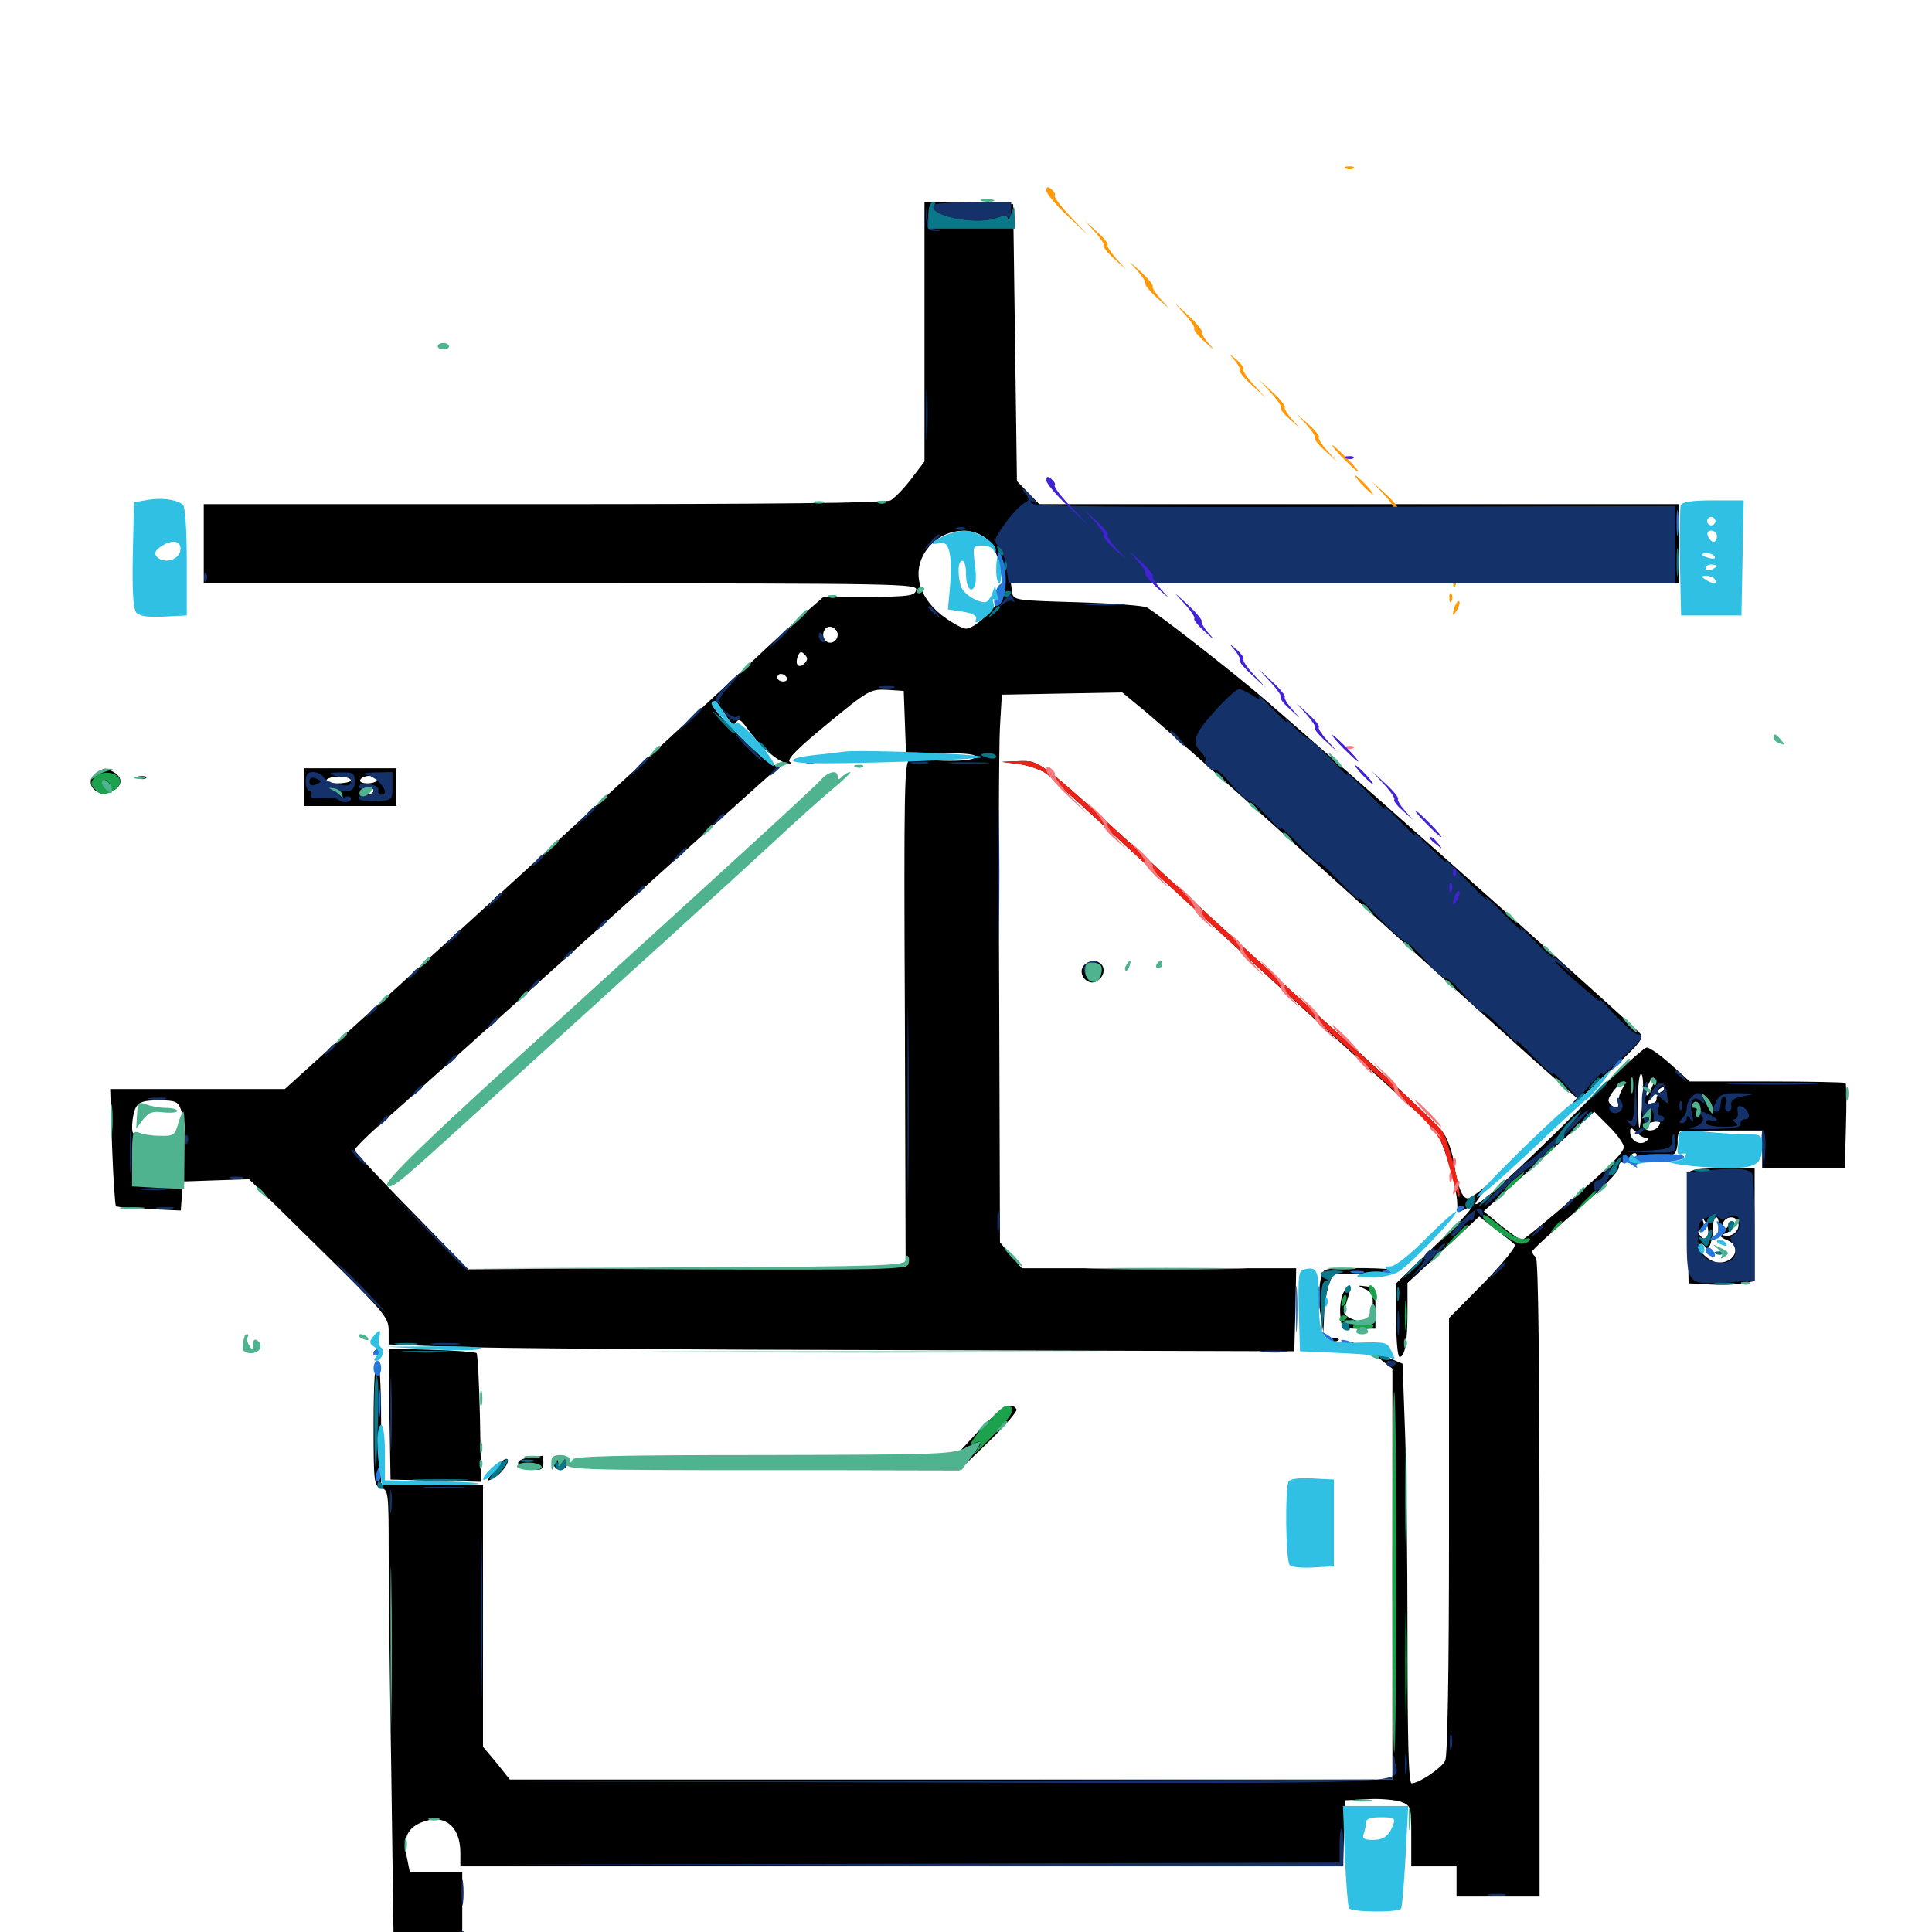 <svg xmlns="http://www.w3.org/2000/svg" viewBox="0 -1000 1000 1000">
	<path fill="#000000" d="M478.516 -828.32V-761.133L471.68 -752.148C467.773 -747.07 463.086 -742.188 460.938 -741.016C458.594 -739.648 397.07 -739.062 281.445 -739.062H105.469V-718.555V-698.047H290.234C465.039 -698.047 474.805 -697.852 474.219 -694.727C473.633 -691.602 470.703 -691.211 449.805 -691.016L425.977 -690.82L418.359 -684.18C414.062 -680.469 400.586 -668.359 388.477 -656.836C301.562 -576.367 257.227 -535.742 206.055 -489.453L147.461 -436.328H102.344H57.031L58.008 -406.641C58.594 -390.234 59.57 -376.367 59.961 -375.781C60.547 -375.195 68.164 -374.414 77.148 -374.219L93.555 -373.438L94.141 -381.055L94.727 -388.477L111.914 -389.062L128.906 -389.648L165.039 -354.102C199.023 -320.703 201.172 -318.164 201.172 -311.328V-304.102L233.008 -302.93C250.391 -302.148 355.859 -301.367 467.383 -301.172L669.922 -300.586L670.508 -322.07L670.898 -343.555H599.805H528.906L523.242 -350.195L517.578 -357.031L517.188 -482.031C516.797 -550.977 516.992 -614.648 517.578 -623.828L518.555 -640.43L549.609 -641.016L580.859 -641.602L588.672 -635.156C598.633 -627.344 652.539 -579.297 720.703 -517.383C749.219 -491.602 782.422 -461.719 794.336 -450.977L816.211 -431.641L811.914 -426.758C809.57 -424.023 817.578 -431.055 829.688 -442.188C850.391 -461.328 851.367 -462.695 848.242 -465.82C820.703 -491.602 674.609 -621.289 649.414 -642.383C629.883 -658.594 601.172 -680.859 593.75 -685.547C592.188 -686.523 575.977 -687.695 557.617 -688.281C525 -689.258 524.414 -689.258 523.828 -693.75L523.242 -698.047H696.094H869.141V-718.555V-739.062H703.516H537.891L532.031 -745.117L526.367 -750.977L525.391 -822.656L524.414 -894.336L501.562 -894.922L478.516 -895.508ZM510.156 -721.484C515.039 -717.773 519.531 -705.273 519.531 -695.312C519.531 -689.453 505.469 -674.609 500 -674.609C498.242 -674.609 492.773 -677.539 487.891 -681.25C473.047 -692.578 471.289 -708.984 483.594 -719.727C491.211 -726.367 503.125 -727.148 510.156 -721.484ZM433.594 -671.68C433.594 -667.969 429.688 -666.016 427.344 -668.359C424.414 -671.289 426.953 -676.758 430.664 -675.391C432.227 -674.805 433.594 -673.047 433.594 -671.68ZM416.406 -656.641C413.477 -653.711 411.328 -655.859 412.891 -660.156C413.867 -662.695 414.648 -663.086 416.406 -661.328C418.164 -659.57 418.164 -658.398 416.406 -656.641ZM407.227 -649.219C407.812 -648.242 407.031 -647.266 405.469 -647.266C403.711 -647.266 402.344 -648.242 402.344 -649.219C402.344 -650.391 403.125 -651.172 404.102 -651.172C405.273 -651.172 406.641 -650.391 407.227 -649.219ZM468.359 -626.367L468.945 -610.156H487.5C500.586 -610.156 505.664 -609.57 504.688 -608.008C503.906 -606.641 497.656 -606.055 488.477 -606.25C480.273 -606.641 472.266 -606.641 470.703 -606.445C468.164 -606.25 467.773 -590.625 468.359 -475.391L468.75 -344.531L435.156 -344.336C416.602 -344.336 365.625 -343.945 321.875 -343.555L242.383 -342.969L213.086 -373.047C196.875 -389.453 183.594 -403.906 183.594 -404.688C183.594 -405.664 189.453 -411.523 196.68 -417.969C203.906 -424.219 249.414 -465.039 297.852 -508.594C346.289 -552.148 390.234 -591.602 395.508 -596.289C400.977 -600.977 403.906 -604.297 402.148 -603.711C398.438 -602.539 365.625 -634.375 368.75 -636.328C369.922 -636.914 372.656 -634.375 375.195 -630.469C378.32 -625.391 379.883 -624.219 381.055 -626.172C382.422 -628.125 383.398 -627.539 386.133 -623.828C392.578 -614.648 401.367 -606.641 406.25 -605.273C409.18 -604.492 410.156 -604.688 408.789 -605.664C407.031 -606.836 413.086 -612.891 428.32 -625.391C449.414 -642.773 450.586 -643.359 458.984 -642.969L467.773 -642.383ZM93.75 -425.391C95.898 -419.727 96.289 -411.523 94.336 -413.477C93.75 -414.258 91.992 -413.867 90.43 -412.5C87.109 -409.766 76.758 -409.961 73.438 -412.695C72.07 -413.867 70.312 -414.258 69.727 -413.477C67.578 -411.523 68.164 -422.656 70.312 -426.758C71.875 -429.688 74.609 -430.469 82.227 -430.469C90.82 -430.469 92.188 -429.883 93.75 -425.391ZM274.219 -457.422L268.555 -450.977L275 -456.641C280.859 -462.109 282.227 -463.672 280.664 -463.672C280.273 -463.672 277.539 -460.742 274.219 -457.422ZM250 -435.352C245.312 -430.469 241.797 -426.562 242.383 -426.562C242.969 -426.562 247.266 -430.469 251.953 -435.352C256.641 -440.234 260.156 -444.141 259.57 -444.141C258.984 -444.141 254.688 -440.234 250 -435.352ZM232.227 -419.336L227.539 -413.867L233.398 -418.75C236.719 -421.484 239.648 -423.828 240.039 -424.219C240.43 -424.414 240.039 -424.609 238.867 -424.609C237.891 -424.609 234.961 -422.266 232.227 -419.336ZM527.734 -604.492C532.812 -603.711 539.258 -601.367 541.797 -599.414C544.531 -597.266 572.266 -571.68 603.906 -542.773C635.352 -513.672 678.32 -474.414 699.219 -455.469C720.117 -436.523 739.453 -418.945 741.992 -416.211C746.484 -411.328 754.297 -385.742 754.297 -376.367C754.297 -372.656 754.883 -372.266 758.008 -374.023C765.234 -377.734 761.523 -373.242 742.188 -354.688L722.656 -335.742V-316.797C722.656 -306.25 723.438 -297.656 724.414 -297.656C727.148 -297.656 728.516 -305.273 728.516 -321.094V-335.938L747.07 -353.125L765.625 -370.312L774.023 -363.867C778.516 -360.352 783.008 -356.836 783.984 -355.859C785.156 -355.078 778.32 -346.68 767.969 -335.938L750 -317.773V-205.078C750 -134.57 749.219 -91.016 748.047 -88.672C746.094 -84.766 734.375 -76.953 730.664 -76.953C729.102 -76.953 728.516 -97.656 728.516 -152.734C728.516 -194.531 727.93 -243.359 727.148 -261.523L725.977 -294.141L719.531 -296.875C710.547 -300.586 709.57 -300.391 715.625 -295.508L720.703 -291.602V-185.156V-78.906H492.383H263.867L257.031 -87.5L250 -95.898V-163.672V-231.25H223.633H197.266V-263.477C197.266 -283.594 196.484 -295.703 195.312 -295.703C194.141 -295.703 193.359 -283.594 193.359 -263.281C193.359 -232.617 193.555 -230.859 197.266 -229.883C200.977 -228.906 201.172 -227.148 201.172 -198.047C201.172 -181.25 201.758 -129.102 202.539 -82.031L203.711 3.32L221.484 2.734L239.258 2.148V-14.453V-31.055H225.781H212.109L210.742 -37.891C208.398 -48.242 210.547 -53.516 217.969 -56.641C229.688 -61.523 238.281 -55.078 238.281 -41.016V-33.984H466.797H695.117L695.703 -51.172L696.289 -68.164L708.203 -68.75C714.648 -69.141 722.266 -68.359 725.195 -67.383C730.273 -65.43 730.469 -64.844 730.469 -49.609V-33.984H742.188H753.906V-26.172V-18.359H775.391H796.875V-183.203C796.875 -291.211 796.289 -348.633 794.922 -349.414C793.945 -350 792.969 -351.367 792.969 -352.148C792.969 -352.93 803.125 -362.305 815.43 -372.852C829.297 -384.766 837.891 -393.555 837.891 -395.703C837.891 -397.852 838.867 -398.828 839.844 -398.242C841.016 -397.656 842.383 -398.438 842.969 -400C843.555 -401.758 844.922 -403.125 846.094 -403.125C847.07 -403.125 847.461 -402.344 846.875 -401.367C845.312 -398.828 851.367 -398.047 862.305 -399.414C867.773 -400 870.312 -400.781 868.164 -400.977C865.82 -401.172 865.039 -401.758 866.406 -402.734C867.578 -403.516 868.359 -406.25 868.359 -408.984C868.164 -411.719 868.75 -414.062 869.727 -414.453C870.508 -414.648 880.273 -414.844 891.602 -414.844H912.109V-405.078V-395.312H933.398H954.883L955.469 -416.992C955.859 -428.906 955.664 -439.062 955.273 -439.453C954.883 -439.844 936.523 -440.234 914.453 -440.234H874.609L864.844 -449.023C859.375 -453.906 853.906 -457.812 852.344 -457.812C850.781 -457.812 835.742 -443.945 818.75 -427.148C787.695 -395.898 763.672 -374.023 763.672 -376.953C763.672 -377.734 766.602 -381.641 770.117 -385.352L776.367 -392.188L768.945 -385.938C764.844 -382.422 760.742 -379.688 759.766 -379.688C756.836 -379.688 754.297 -386.133 752.734 -397.07C751.953 -402.734 749.609 -409.961 747.266 -413.281C745.117 -416.797 725.195 -435.742 703.125 -455.664C681.055 -475.391 638.281 -514.648 607.812 -542.578C536.914 -607.812 538.867 -606.25 527.539 -606.055L518.555 -605.664ZM850.195 -431.055C848.828 -412.109 848.047 -411.523 847.852 -429.102C847.656 -437.305 848.438 -444.141 849.414 -444.141C850.391 -444.141 850.781 -438.281 850.195 -431.055ZM855.078 -437.305C853.906 -434.57 852.539 -432.617 852.344 -433.008C851.172 -434.18 854.102 -442.188 855.664 -442.188C856.641 -442.188 856.25 -440.039 855.078 -437.305ZM839.453 -435.938C838.086 -433.398 837.305 -430.273 837.695 -428.711C838.281 -425.586 833.594 -426.758 832.617 -430.078C831.836 -432.031 838.477 -440.234 840.82 -440.234C841.406 -440.234 840.82 -438.281 839.453 -435.938ZM859.961 -434.961C858.594 -434.375 857.422 -432.812 857.422 -431.25C857.422 -429.688 856.055 -428.516 854.492 -428.516C852.344 -428.516 852.539 -429.688 855.859 -433.398C858.203 -436.133 860.547 -437.695 861.133 -437.109C861.719 -436.328 861.133 -435.352 859.961 -434.961ZM873.828 -429.102C875 -433.984 874.219 -436.133 872.461 -433.008C870.508 -429.297 868.945 -419.922 870.703 -421.68C871.68 -422.852 873.047 -425.977 873.828 -429.102ZM845.117 -422.266C845.508 -424.609 845.508 -428.125 845.117 -430.078C844.531 -431.836 844.141 -429.883 844.336 -425.586C844.336 -421.289 844.727 -419.727 845.117 -422.266ZM861.328 -428.516C861.328 -430.664 860.938 -432.422 860.547 -432.422C860.156 -432.422 859.375 -430.664 858.789 -428.516C858.203 -426.367 858.594 -424.609 859.57 -424.609C860.547 -424.609 861.328 -426.367 861.328 -428.516ZM878.32 -425.586C879.492 -426.758 879.688 -429.102 878.906 -430.469C877.734 -432.227 876.953 -431.836 875.977 -428.711C874.414 -423.438 875.195 -422.266 878.32 -425.586ZM886.328 -428.125C886.719 -430.469 886.133 -432.422 885.352 -432.422C884.375 -432.422 883.594 -430.469 883.398 -428.125C883.203 -425.977 881.836 -423.242 880.469 -422.461C879.102 -421.484 878.906 -420.703 879.883 -420.703C883.203 -420.703 885.742 -423.438 886.328 -428.125ZM891.992 -423.242C892.383 -425 892.383 -428.125 891.992 -430.078C891.406 -431.836 891.016 -430.273 891.016 -426.562C891.016 -422.852 891.406 -421.289 891.992 -423.242ZM898.438 -427.539C898.438 -430.273 898.047 -432.422 897.656 -432.422C897.266 -432.422 896.484 -430.273 896.094 -427.539C895.508 -424.805 895.898 -422.656 896.68 -422.656C897.656 -422.656 898.438 -424.805 898.438 -427.539ZM908.203 -428.711C908.203 -431.055 906.836 -432.422 904.297 -432.422C902.148 -432.422 900.391 -431.055 900.391 -429.492C900.391 -427.93 901.367 -426.562 902.539 -426.562C903.516 -426.562 903.906 -427.539 903.32 -428.516C902.734 -429.688 903.125 -430.469 904.492 -430.469C905.664 -430.469 906.25 -428.906 905.664 -426.562C905.078 -424.414 905.469 -423.047 906.445 -423.828C907.422 -424.414 908.203 -426.562 908.203 -428.711ZM840.43 -406.836C841.211 -404.297 834.766 -397.656 815.43 -380.859C800.977 -368.359 788.672 -358.203 787.695 -358.203C786.719 -358.203 782.031 -361.523 776.953 -365.625L767.969 -373.047L796.484 -398.828L825.195 -424.609L832.227 -417.578C836.328 -413.672 839.844 -408.789 840.43 -406.836ZM858.398 -416.992C856.836 -414.453 851.562 -414.062 851.562 -416.602C851.562 -417.578 853.125 -418.75 855.078 -419.141C859.18 -420.117 860.156 -419.531 858.398 -416.992ZM852.148 -410.938C853.516 -410.938 853.32 -410.156 851.562 -408.984C848.242 -407.031 843.75 -409.961 843.75 -414.258C843.75 -416.602 844.336 -416.602 846.875 -414.062C848.438 -412.305 850.977 -410.938 852.148 -410.938ZM50.391 -600.195C42.578 -595.703 49.414 -586.523 57.617 -590.234C63.477 -592.969 63.867 -597.461 58.789 -600.391C54.297 -602.734 54.492 -602.734 50.391 -600.195ZM157.227 -592.578V-582.812H181.055H205.078V-592.578V-602.344H181.25H157.227ZM181.641 -596.094C181.641 -595.312 178.516 -594.531 174.609 -594.531C170.898 -594.531 168.164 -595.312 168.945 -596.289C170.312 -598.633 181.641 -598.438 181.641 -596.094ZM195.312 -596.484C195.312 -595.508 192.969 -594.531 190.234 -594.531C187.5 -594.531 185.742 -595.312 186.523 -596.484C187.109 -597.656 189.453 -598.438 191.602 -598.438C193.555 -598.438 195.312 -597.656 195.312 -596.484ZM193.359 -590.625C193.359 -589.648 191.602 -588.672 189.258 -588.672C187.109 -588.672 185.938 -589.648 186.523 -590.625C187.109 -591.797 189.062 -592.578 190.625 -592.578C192.188 -592.578 193.359 -591.797 193.359 -590.625ZM71.875 -597.07C70.312 -597.656 70.898 -598.242 73.047 -598.242C75.195 -598.438 76.367 -597.852 75.586 -597.266C75 -596.68 73.242 -596.484 71.875 -597.07ZM560.938 -500.195C557.422 -495.898 563.086 -489.258 567.773 -492.188C572.656 -495.117 572.266 -501.562 567.188 -502.344C565.039 -502.734 562.109 -501.758 560.938 -500.195ZM788.867 -405.664C786.328 -402.344 786.328 -402.344 790.039 -405.078C792.188 -406.641 794.336 -408.203 794.727 -408.398C795.117 -408.789 794.727 -408.984 793.555 -408.984C792.383 -408.984 790.234 -407.422 788.867 -405.664ZM873.828 -392.773C873.438 -391.406 873.242 -377.93 873.438 -363.086L874.023 -335.742L884.766 -335.156C890.625 -334.766 898.438 -334.961 901.953 -335.742L908.203 -336.914V-366.016V-395.312H891.602C879.688 -395.312 874.609 -394.531 873.828 -392.773ZM883.984 -360.742C882.812 -358.203 882.227 -358.008 880.273 -360.156C878.516 -362.109 878.516 -362.891 880.273 -363.477C881.641 -363.867 882.227 -365.82 881.641 -367.578C880.664 -370.312 880.859 -370.312 882.812 -367.383C883.984 -365.43 884.57 -362.5 883.984 -360.742ZM889.453 -364.844C889.062 -361.133 890.234 -359.57 893.75 -358.203C901.562 -355.273 898.438 -346.484 889.648 -346.484C884.961 -346.484 877.539 -353.516 879.688 -355.664C880.469 -356.445 881.836 -356.055 882.617 -354.492C884.375 -351.758 886.719 -357.812 886.719 -365.625C886.719 -367.969 887.5 -369.922 888.477 -369.922C889.258 -369.922 889.844 -367.578 889.453 -364.844ZM899.219 -368.164C901.367 -364.844 898.047 -360.156 893.75 -360.352C890.82 -360.547 890.625 -360.938 892.969 -361.523C896.484 -362.5 899.414 -367.969 896.484 -367.969C895.312 -367.969 894.531 -367.188 894.531 -366.016C894.531 -365.039 893.75 -364.062 892.578 -364.062C891.602 -364.062 891.211 -365.43 891.797 -366.992C893.164 -370.312 897.656 -370.898 899.219 -368.164ZM888.281 -350.977C886.719 -351.562 887.305 -352.148 889.453 -352.148C891.602 -352.344 892.773 -351.758 891.992 -351.172C891.406 -350.586 889.648 -350.391 888.281 -350.977ZM685.742 -342.578C683.008 -340.82 681.836 -328.32 683.594 -319.141L684.961 -310.352L685.352 -319.336C685.352 -324.219 686.523 -331.055 687.695 -334.57L689.844 -340.625H706.055C715.039 -340.625 722.852 -341.211 723.242 -342.188C724.414 -343.75 688.281 -344.336 685.742 -342.578ZM695.312 -330.859C694.141 -328.516 693.359 -323.438 693.75 -319.531C694.336 -312.305 694.336 -312.305 703.125 -312.305H711.914V-323.047C711.914 -333.008 711.523 -333.789 707.031 -334.18C702.344 -334.766 702.344 -334.766 706.445 -332.812C709.961 -331.445 710.742 -329.492 710.547 -324.219C710.352 -316.406 707.227 -314.453 700 -317.188C696.289 -318.75 695.312 -320.117 696.094 -323.047C696.68 -325.195 697.852 -328.711 698.438 -330.859C699.805 -335.938 698.047 -335.938 695.312 -330.859ZM689.062 -306.055C687.5 -306.641 688.086 -307.227 690.234 -307.227C692.383 -307.422 693.555 -306.836 692.773 -306.25C692.188 -305.664 690.43 -305.469 689.062 -306.055ZM696.875 -304.102C695.312 -304.688 695.898 -305.273 698.047 -305.273C700.195 -305.469 701.367 -304.883 700.586 -304.297C700 -303.711 698.242 -303.516 696.875 -304.102ZM193.359 -299.414C193.359 -300.586 194.336 -301.562 195.312 -301.562C196.484 -301.562 197.266 -301.172 197.266 -300.781C197.266 -300.195 196.484 -299.219 195.312 -298.633C194.336 -298.047 193.359 -298.438 193.359 -299.414ZM201.562 -268.164L202.148 -234.18L225.586 -233.594L249.023 -233.008L248.438 -265.82C248.047 -283.789 247.266 -299.023 246.68 -299.609C246.289 -300.195 235.742 -300.977 223.438 -301.367L201.172 -301.953ZM505.859 -258.594L493.164 -244.922L401.367 -244.531C350.781 -244.531 312.695 -243.945 316.406 -243.359C322.852 -242.383 323.047 -242.383 318.359 -241.016C315.625 -240.039 354.688 -239.453 405.078 -239.258L496.484 -239.062L511.914 -253.906C520.312 -262.109 526.758 -269.727 526.172 -270.508C523.633 -274.805 517.578 -271.289 505.859 -258.594ZM273.828 -245.508C265.625 -244.531 266.602 -240.234 275 -239.453C280.273 -238.867 281.25 -239.453 281.25 -242.773C281.25 -245.117 281.055 -246.68 280.859 -246.484C280.469 -246.484 277.344 -245.898 273.828 -245.508ZM255.664 -238.867C251.367 -232.812 251.367 -232.812 255.469 -234.961C260.156 -237.5 265.039 -244.922 261.914 -244.922C260.938 -244.922 258.008 -242.188 255.664 -238.867ZM286.328 -241.992C287.109 -240.43 288.672 -239.062 290.039 -239.062C291.406 -239.062 292.969 -240.43 293.75 -241.992C294.531 -244.141 293.555 -244.922 290.039 -244.922C286.523 -244.922 285.547 -244.141 286.328 -241.992Z"/>
	<path fill="#ff9906" d="M696.875 -912.695C695.312 -913.281 695.898 -913.867 698.047 -913.867C700.195 -914.062 701.367 -913.477 700.586 -912.891C700 -912.305 698.242 -912.109 696.875 -912.695ZM541.602 -901.367C541.602 -899.805 546.484 -893.945 552.539 -888.281L563.477 -877.93L554.102 -887.891C549.023 -893.164 545.312 -898.242 545.898 -898.828C546.484 -899.414 545.703 -900.781 544.336 -901.953C542.383 -903.711 541.602 -903.516 541.602 -901.367ZM566.992 -879.688C569.922 -876.367 571.875 -873.242 571.289 -872.852C570.703 -872.266 573.242 -869.141 576.758 -866.016L583.008 -860.352L577.539 -866.406C574.609 -869.727 572.656 -872.852 573.242 -873.242C573.828 -873.828 571.289 -876.953 567.773 -880.078L561.523 -885.742ZM588.477 -860.156C591.406 -856.836 593.359 -853.711 592.773 -853.32C592.383 -852.734 595.117 -849.219 599.219 -845.508C605.664 -839.648 605.859 -839.648 600.977 -844.922C598.047 -848.242 596.094 -851.367 596.68 -851.758C597.07 -852.344 594.336 -855.859 590.234 -859.57C583.789 -865.43 583.594 -865.43 588.477 -860.156ZM612.891 -837.695C616.406 -833.984 618.75 -830.273 618.164 -829.883C617.578 -829.297 620.117 -826.172 623.633 -823.047C628.711 -818.359 629.102 -818.359 625.391 -822.461C623.047 -825.195 621.484 -827.93 622.07 -828.32C622.461 -828.906 619.336 -832.812 614.648 -837.109C607.031 -844.141 606.836 -844.336 612.891 -837.695ZM639.258 -813.281C641.016 -811.133 642.188 -808.789 641.602 -808.398C641.016 -807.812 643.945 -804.297 648.047 -800.586L655.273 -793.945L648.828 -800.977C645.312 -804.688 642.969 -808.398 643.555 -808.984C644.141 -809.375 642.578 -811.523 640.234 -813.672C635.742 -817.383 635.742 -817.383 639.258 -813.281ZM657.812 -796.68C661.328 -792.969 663.672 -789.258 663.086 -788.867C662.5 -788.281 664.453 -785.742 667.578 -783.008L672.852 -778.32L668.359 -783.398C666.016 -786.133 664.453 -788.867 665.039 -789.258C665.43 -789.844 662.695 -793.359 658.594 -797.07L651.367 -803.711ZM676.367 -780.078C679.297 -776.758 681.25 -773.633 680.664 -773.242C680.078 -772.656 682.617 -769.531 686.133 -766.406L692.383 -760.742L686.914 -766.797C683.984 -770.117 682.031 -773.242 682.617 -773.633C683.203 -774.219 680.664 -777.344 677.148 -780.469L670.898 -786.133ZM695.312 -762.695C699.023 -758.984 702.344 -755.859 702.93 -755.859C703.516 -755.859 700.977 -758.984 697.266 -762.695C693.555 -766.406 690.234 -769.531 689.648 -769.531C689.062 -769.531 691.602 -766.406 695.312 -762.695ZM705.078 -749.023C707.617 -746.289 710.156 -744.141 710.547 -744.141C711.133 -744.141 709.57 -746.289 707.031 -749.023C704.492 -751.758 701.953 -753.906 701.562 -753.906C700.977 -753.906 702.539 -751.758 705.078 -749.023ZM716.406 -743.945C719.922 -740.234 722.266 -736.523 721.68 -736.133C721.094 -735.547 723.047 -733.008 726.172 -730.273L731.445 -725.586L726.953 -730.664C724.609 -733.398 723.047 -736.133 723.633 -736.523C724.023 -737.109 721.289 -740.625 717.188 -744.336L709.961 -750.977ZM738.281 -723.633C741.992 -719.922 745.312 -716.797 745.898 -716.797C746.484 -716.797 743.945 -719.922 740.234 -723.633C736.523 -727.344 733.203 -730.469 732.617 -730.469C732.031 -730.469 734.57 -727.344 738.281 -723.633ZM740.234 -716.016C740.234 -715.625 741.797 -714.062 743.75 -712.695C746.68 -710.156 746.875 -710.352 744.336 -713.477C741.797 -716.602 740.234 -717.578 740.234 -716.016ZM752.148 -698.047C752.148 -695.898 752.734 -695.312 753.32 -696.875C753.906 -698.242 753.711 -700 753.125 -700.586C752.539 -701.367 751.953 -700.195 752.148 -698.047ZM750.195 -690.234C750.195 -688.086 750.781 -687.5 751.367 -689.062C751.953 -690.43 751.758 -692.188 751.172 -692.773C750.586 -693.555 750 -692.383 750.195 -690.234ZM753.125 -686.523C751.367 -681.445 751.758 -680.273 754.102 -684.18C755.273 -686.133 755.859 -688.281 755.273 -688.672C754.883 -689.258 753.906 -688.281 753.125 -686.523Z"/>
	<path fill="#ef2218" d="M527.734 -604.492C532.812 -603.711 539.258 -601.367 541.797 -599.414C544.531 -597.266 567.578 -576.172 593.164 -552.539C618.75 -528.906 658.203 -492.969 680.664 -472.656C747.266 -412.695 745.117 -415.039 750.195 -395.898C752.539 -386.914 754.883 -379.883 755.273 -380.273C756.836 -382.031 749.609 -410.352 746.289 -414.844C744.336 -417.578 724.805 -435.938 702.93 -455.664C681.055 -475.586 638.281 -514.648 607.812 -542.578C536.914 -607.812 538.867 -606.25 527.539 -606.055L518.555 -605.664Z"/>
	<path fill="#1ca14c" d="M48.828 -597.461C46.68 -594.922 46.68 -593.75 49.414 -591.211C51.953 -588.477 53.516 -588.281 57.617 -590.234C60.938 -591.797 62.5 -593.945 62.109 -596.094C61.328 -600.586 52.148 -601.562 48.828 -597.461ZM56.836 -593.945C56.641 -591.602 53.906 -592.188 53.125 -594.727C52.539 -595.898 53.32 -596.68 54.688 -596.289C55.859 -595.703 56.836 -594.727 56.836 -593.945ZM800.586 -403.711C798.047 -400.586 798.242 -400.391 801.367 -402.93C803.125 -404.297 804.688 -405.859 804.688 -406.25C804.688 -407.812 803.125 -406.836 800.586 -403.711ZM782.617 -388.477C779.688 -385.742 777.93 -383.594 778.906 -383.594C779.883 -383.594 782.617 -385.742 785.156 -388.477C791.016 -394.727 789.648 -394.727 782.617 -388.477ZM819.141 -377.344L813.477 -370.898L819.922 -376.562C825.781 -382.031 827.148 -383.594 825.586 -383.594C825.195 -383.594 822.461 -380.664 819.141 -377.344ZM767.578 -370.312C767.578 -367.383 783.398 -356.25 787.305 -356.25C789.258 -356.25 791.211 -357.031 791.797 -358.008C792.578 -358.984 791.406 -359.375 789.453 -358.789C787.305 -358.398 783.203 -359.961 780.078 -362.5C768.945 -371.484 767.578 -372.266 767.578 -370.312ZM804.492 -364.648C801.953 -361.523 802.148 -361.328 805.273 -363.867C808.398 -366.406 809.375 -367.969 807.812 -367.969C807.422 -367.969 805.859 -366.406 804.492 -364.648ZM751.758 -358.789L745.117 -351.367L752.539 -358.008C756.445 -361.719 759.766 -365.039 759.766 -365.43C759.766 -366.992 758.203 -365.43 751.758 -358.789ZM709.57 -329.883C710.938 -327.344 712.305 -325.977 712.5 -327.148C713.477 -329.883 711.328 -334.766 709.18 -334.766C708.203 -334.766 708.398 -332.617 709.57 -329.883ZM694.727 -327.148C693.945 -323.828 694.141 -323.047 695.703 -324.609C696.68 -325.586 697.266 -327.734 696.875 -329.102C696.289 -330.664 695.508 -329.688 694.727 -327.148ZM727.148 -319.141C727.148 -312.109 727.539 -309.375 727.93 -312.891C728.32 -316.211 728.32 -322.07 727.93 -325.586C727.539 -328.906 727.148 -326.172 727.148 -319.141ZM693.359 -316.992C693.359 -316.016 694.336 -315.625 695.312 -316.211C696.484 -316.797 697.266 -317.773 697.266 -318.359C697.266 -318.75 696.484 -319.141 695.312 -319.141C694.336 -319.141 693.359 -318.164 693.359 -316.992ZM700.391 -313.672C699.805 -312.695 701.953 -311.914 705.078 -311.914C708.398 -311.914 710.938 -312.695 710.938 -313.672C710.938 -315.82 701.758 -315.82 700.391 -313.672ZM720.703 -186.328C720.703 -134.375 721.094 -92.383 721.68 -92.969C723.047 -94.141 723.047 -278.32 721.68 -279.688C721.094 -280.273 720.703 -238.281 720.703 -186.328ZM508.789 -261.328C503.125 -254.688 500.977 -251.172 503.516 -252.539C508.594 -255.273 508.984 -253.516 504.492 -248.047C502.734 -245.703 506.641 -249.414 513.281 -256.25C524.609 -267.773 526.758 -272.266 520.703 -272.266C519.336 -272.266 514.062 -267.383 508.789 -261.328ZM727.344 -139.453C727.344 -114.258 727.734 -103.906 727.93 -116.602C728.32 -129.102 728.32 -149.805 727.93 -162.5C727.734 -175 727.344 -164.648 727.344 -139.453Z"/>
	<path fill="#143269" d="M479.297 -887.5C479.492 -881.836 480.273 -880.664 483.984 -880.469C487.305 -880.273 487.5 -880.273 484.57 -881.055C481.836 -881.641 480.469 -883.984 479.883 -888.086C479.102 -894.141 479.102 -894.141 479.297 -887.5ZM483.789 -894.141C478.516 -888.867 504.102 -883.203 515.234 -887.109C519.727 -888.672 521.484 -888.477 522.266 -886.914C522.656 -885.547 523.242 -886.914 523.242 -890.039L523.438 -895.312H504.297C493.75 -895.312 484.57 -894.727 483.789 -894.141ZM479.297 -784.961C479.297 -773.242 479.492 -768.555 479.883 -774.805C480.273 -781.055 480.273 -790.625 479.883 -796.289C479.492 -801.953 479.297 -796.875 479.297 -784.961ZM531.055 -744.141C533.008 -741.797 532.812 -740.82 529.883 -739.453C527.93 -738.281 523.438 -733.594 520.117 -728.906C514.453 -721.094 514.258 -719.922 516.797 -717.188C518.555 -715.625 520.312 -710.547 520.898 -706.055L522.07 -698.047H694.531H867.188V-718.164V-738.086L701.172 -737.695C580.273 -737.305 534.961 -737.891 533.984 -739.453C533.008 -740.82 533.594 -741.016 535.352 -740.039C536.914 -739.062 536.328 -740.234 534.375 -742.578C530.273 -747.266 527.344 -748.633 531.055 -744.141ZM495.703 -725.977C494.141 -726.562 494.727 -727.148 496.875 -727.148C499.023 -727.344 500.195 -726.758 499.414 -726.172C498.828 -725.586 497.07 -725.391 495.703 -725.977ZM481.25 -719.141L477.539 -714.648L482.031 -718.359C486.133 -721.875 487.305 -723.438 485.742 -723.438C485.352 -723.438 483.398 -721.484 481.25 -719.141ZM105.664 -700.781C105.664 -698.633 106.25 -698.047 106.836 -699.609C107.422 -700.977 107.227 -702.734 106.641 -703.32C106.055 -704.102 105.469 -702.93 105.664 -700.781ZM519.336 -688.867C516.992 -685.742 516.992 -685.547 519.727 -687.695C521.484 -689.062 523.633 -689.453 524.414 -688.672C525.391 -687.891 525.391 -688.477 524.609 -689.844C522.852 -692.969 522.461 -692.773 519.336 -688.867ZM563.086 -686.914C558.008 -687.305 561.719 -687.5 571.289 -687.5C581.055 -687.5 585.156 -687.305 580.664 -686.914C576.172 -686.523 568.164 -686.523 563.086 -686.914ZM480.469 -685.547C480.469 -685.156 482.031 -683.594 483.984 -682.227C486.914 -679.688 487.109 -679.883 484.57 -683.008C482.031 -686.133 480.469 -687.109 480.469 -685.547ZM402.148 -669.336L397.461 -663.867L402.93 -668.555C407.812 -673.047 409.18 -674.609 407.617 -674.609C407.227 -674.609 404.883 -672.266 402.148 -669.336ZM423.828 -670.898C423.828 -669.727 424.609 -668.359 425.781 -667.773C426.953 -667.188 427.148 -667.969 426.562 -669.531C425.195 -673.047 423.828 -673.633 423.828 -670.898ZM375.195 -644.531C370.312 -639.453 369.531 -637.5 371.484 -636.523C372.852 -635.547 373.438 -635.742 372.461 -636.523C371.68 -637.5 373.828 -641.211 377.344 -644.727C380.664 -648.242 383.203 -651.172 382.617 -651.172C382.031 -651.172 378.711 -648.242 375.195 -644.531ZM455.664 -643.945C453.711 -644.531 455.273 -644.922 458.984 -644.922C462.695 -644.922 464.258 -644.531 462.5 -643.945C460.547 -643.555 457.422 -643.555 455.664 -643.945ZM629.883 -633.203C617.773 -619.727 616.602 -616.211 621.68 -610.742C623.828 -608.203 625 -606.25 624.219 -606.25C623.242 -606.25 623.633 -604.883 625 -603.32C626.367 -601.758 628.125 -600.781 628.906 -601.367C629.883 -601.953 633.789 -598.438 637.695 -593.555C641.602 -588.867 645.703 -585.156 646.68 -585.352C647.461 -585.547 651.953 -581.836 656.25 -576.953C660.742 -572.07 663.672 -569.531 663.086 -571.094C662.305 -572.656 666.797 -568.75 672.852 -562.305C678.906 -555.859 683.203 -551.953 682.617 -553.516C681.836 -555.078 686.719 -550.781 693.359 -543.75C700 -536.719 704.492 -532.812 703.125 -534.961C701.758 -537.109 706.25 -533.008 713.086 -525.586C719.922 -518.359 726.562 -512.5 727.539 -512.5C728.711 -512.5 733.203 -508.008 737.891 -502.734C742.578 -497.266 747.07 -493.359 747.852 -493.945C748.828 -494.336 753.125 -490.43 757.812 -484.961C762.305 -479.492 766.602 -475.586 767.188 -476.172C767.773 -476.953 772.656 -472.656 777.93 -467.188C783.398 -461.523 786.523 -458.594 785.156 -460.742C783.789 -462.891 787.695 -459.375 793.75 -452.93C800 -446.484 804.492 -442.578 803.711 -444.141C803.125 -445.703 805.664 -443.555 809.57 -439.258L816.797 -431.445L823.633 -439.258C827.539 -443.555 829.883 -445.703 829.102 -444.141C828.125 -442.578 832.422 -445.703 838.477 -451.367C849.609 -461.328 851.758 -464.648 847.461 -464.648C846.289 -464.648 840.82 -469.531 835.156 -475.391C829.688 -481.445 826.562 -484.57 828.125 -482.422C829.688 -480.273 825.195 -483.594 817.969 -490.039C810.547 -496.289 804.688 -501.953 804.688 -502.539C804.688 -502.93 807.031 -501.367 810.156 -498.633L815.43 -493.945L810.742 -499.219C808.203 -502.148 805.273 -504.297 804.492 -504.102C803.516 -503.906 798.633 -508.203 793.75 -513.477C788.672 -518.945 785.742 -521.484 787.109 -519.336C788.477 -517.188 784.375 -520.703 778.125 -527.148C771.68 -533.789 767.773 -537.305 769.336 -534.961C770.703 -532.812 766.016 -537.305 758.594 -544.727C751.367 -552.344 746.68 -556.641 748.242 -554.297C749.805 -552.148 746.289 -555.078 740.43 -561.133C734.57 -567.188 730.859 -570.312 732.227 -568.164C733.594 -566.016 730.273 -569.141 724.609 -575C718.945 -580.859 715.43 -583.984 716.797 -581.836C718.164 -579.688 713.672 -583.594 707.031 -590.625C700.195 -597.656 695.898 -601.562 697.266 -599.414C698.633 -597.266 694.922 -600.586 689.062 -606.836C683.203 -612.891 677.539 -617.969 676.758 -617.969C675.977 -617.969 672.461 -620.898 669.141 -624.414C665.82 -627.93 664.258 -629.102 665.82 -626.953C667.188 -624.609 664.258 -627.344 659.18 -632.617C653.906 -638.086 650.391 -641.211 651.367 -639.648C652.539 -637.5 651.758 -637.695 648.242 -640.039C645.703 -641.797 642.578 -643.359 641.406 -643.359C640.039 -643.359 634.961 -638.672 629.883 -633.203ZM356.25 -627.344L350.586 -620.898L357.031 -626.562C362.891 -632.031 364.258 -633.594 362.695 -633.594C362.305 -633.594 359.57 -630.664 356.25 -627.344ZM375.781 -630.273C378.906 -626.367 382.812 -625.781 382.812 -629.102C382.812 -629.883 382.227 -629.688 381.445 -629.102C380.859 -628.32 378.32 -629.297 376.172 -631.055C372.07 -634.57 372.07 -634.57 375.781 -630.273ZM608.398 -617.969C610.352 -615.82 612.305 -614.062 612.891 -614.062C613.477 -614.062 612.305 -615.82 610.352 -617.969C608.398 -620.117 606.445 -621.875 605.859 -621.875C605.273 -621.875 606.445 -620.117 608.398 -617.969ZM386.719 -613.086C390.43 -609.375 393.75 -606.25 394.336 -606.25C394.922 -606.25 392.383 -609.375 388.672 -613.086C384.961 -616.797 381.641 -619.922 381.055 -619.922C380.469 -619.922 383.008 -616.797 386.719 -613.086ZM329.883 -602.93L325.195 -597.461L330.664 -602.148C335.547 -606.641 336.914 -608.203 335.352 -608.203C334.961 -608.203 332.617 -605.859 329.883 -602.93ZM472.266 -604.883C469.727 -605.273 471.289 -605.664 475.586 -605.664C479.883 -605.859 481.836 -605.469 480.078 -604.883C478.125 -604.492 474.609 -604.492 472.266 -604.883ZM492.773 -604.883C487.695 -605.273 491.406 -605.469 500.977 -605.469C510.742 -605.469 514.844 -605.273 510.352 -604.883C505.859 -604.492 497.852 -604.492 492.773 -604.883ZM400.195 -600.977C397.656 -597.852 397.852 -597.656 400.977 -600.195C404.102 -602.734 405.078 -604.297 403.516 -604.297C403.125 -604.297 401.562 -602.734 400.195 -600.977ZM516.406 -547.656C516.406 -516.992 516.797 -504.492 516.992 -519.922C517.383 -535.156 517.383 -560.156 516.992 -575.586C516.797 -590.82 516.406 -578.32 516.406 -547.656ZM158.203 -595.508C158.203 -592.773 159.18 -590.625 160.352 -590.625C161.328 -590.625 161.719 -589.648 160.938 -588.477C160.156 -587.109 162.109 -586.523 166.602 -586.914C170.508 -587.305 174.219 -586.914 175 -586.133C177.148 -584.18 181.641 -584.375 181.641 -586.719C181.641 -587.695 180.273 -588.086 178.711 -587.5C177.148 -586.719 175.781 -587.305 175.781 -588.477C175.781 -589.648 177.539 -590.625 179.688 -590.625C182.617 -590.625 183.594 -591.992 183.594 -595.508C183.594 -599.805 182.812 -600.391 176.367 -600.195C170.703 -600.195 169.922 -599.805 172.852 -598.633C175 -597.656 177.93 -597.461 179.297 -597.852C180.469 -598.438 181.641 -597.461 181.641 -595.703C181.641 -593.359 180.273 -592.969 175.391 -593.945C171.875 -594.531 168.164 -596.289 167.383 -597.852C166.602 -599.219 164.062 -600.391 162.109 -600.391C159.18 -600.391 158.203 -599.023 158.203 -595.508ZM166.016 -595.508C166.016 -595.117 164.648 -594.531 163.086 -593.75C161.328 -593.164 160.156 -593.75 160.156 -595.508C160.156 -597.266 161.328 -597.852 163.086 -597.266C164.648 -596.484 166.016 -595.898 166.016 -595.508ZM175.195 -591.406C175.977 -591.992 174.805 -592.578 172.656 -592.383C170.508 -592.383 169.922 -591.797 171.484 -591.211C172.852 -590.625 174.609 -590.82 175.195 -591.406ZM189.453 -599.023C195.703 -597.852 202.734 -588.672 197.266 -588.672C196.289 -588.672 195.508 -589.844 195.898 -591.211C196.094 -592.578 193.945 -593.75 191.016 -594.141C187.891 -594.531 185.547 -593.945 185.547 -592.969C185.547 -591.797 187.305 -591.406 189.453 -591.992C191.602 -592.578 193.359 -591.992 193.359 -590.82C193.359 -588.867 190.625 -587.891 187.109 -588.477C186.133 -588.477 185.547 -587.891 185.547 -586.719C185.547 -585.742 189.453 -585.156 194.336 -585.352C203.125 -585.742 203.125 -585.742 203.125 -593.164V-600.391L193.945 -600.195C188.477 -600 186.719 -599.414 189.453 -599.023ZM302.539 -577.539L297.852 -572.07L303.32 -576.758C308.203 -581.25 309.57 -582.812 308.008 -582.812C307.617 -582.812 305.273 -580.469 302.539 -577.539ZM370.898 -575.586C368.359 -572.461 368.555 -572.266 371.68 -574.805C373.438 -576.172 375 -577.734 375 -578.125C375 -579.688 373.438 -578.711 370.898 -575.586ZM350.391 -557.031L346.68 -552.539L351.172 -556.25C355.273 -559.766 356.445 -561.328 354.883 -561.328C354.492 -561.328 352.539 -559.375 350.391 -557.031ZM277.148 -554.102C274.609 -550.977 274.805 -550.781 277.93 -553.32C281.055 -555.859 282.031 -557.422 280.469 -557.422C280.078 -557.422 278.516 -555.859 277.148 -554.102ZM329.883 -538.477C327.344 -535.352 327.539 -535.156 330.664 -537.695C332.422 -539.062 333.984 -540.625 333.984 -541.016C333.984 -542.578 332.422 -541.602 329.883 -538.477ZM254.688 -533.594L250.977 -529.102L255.469 -532.812C259.57 -536.328 260.742 -537.891 259.18 -537.891C258.789 -537.891 256.836 -535.938 254.688 -533.594ZM310.352 -520.898C307.812 -517.773 308.008 -517.578 311.133 -520.117C312.891 -521.484 314.453 -523.047 314.453 -523.438C314.453 -525 312.891 -524.023 310.352 -520.898ZM233.203 -514.062L229.492 -509.57L233.984 -513.281C238.086 -516.797 239.258 -518.359 237.695 -518.359C237.305 -518.359 235.352 -516.406 233.203 -514.062ZM292.773 -505.273C290.234 -502.148 290.43 -501.953 293.555 -504.492C295.312 -505.859 296.875 -507.422 296.875 -507.812C296.875 -509.375 295.312 -508.398 292.773 -505.273ZM469.727 -429.492C469.727 -385.547 469.922 -367.188 470.117 -388.867C470.508 -410.547 470.508 -446.484 470.117 -468.945C469.922 -491.211 469.727 -473.633 469.727 -429.492ZM561.133 -499.609C560.547 -498.047 561.523 -495.312 563.281 -493.75C565.039 -492.188 565.43 -491.992 564.453 -493.359C561.523 -496.875 562.109 -500.391 566.016 -501.367C569.141 -502.148 569.141 -502.344 565.82 -502.539C563.867 -502.539 561.914 -501.367 561.133 -499.609ZM212.695 -495.508C210.156 -492.383 210.352 -492.188 213.477 -494.727C215.234 -496.094 216.797 -497.656 216.797 -498.047C216.797 -499.609 215.234 -498.633 212.695 -495.508ZM275.195 -489.648C272.656 -486.523 272.852 -486.328 275.977 -488.867C279.102 -491.406 280.078 -492.969 278.516 -492.969C278.125 -492.969 276.562 -491.406 275.195 -489.648ZM191.211 -475.977C188.672 -472.852 188.867 -472.656 191.992 -475.195C193.75 -476.562 195.312 -478.125 195.312 -478.516C195.312 -480.078 193.75 -479.102 191.211 -475.977ZM253.711 -470.117C251.172 -466.992 251.367 -466.797 254.492 -469.336C257.617 -471.875 258.594 -473.438 257.031 -473.438C256.641 -473.438 255.078 -471.875 253.711 -470.117ZM169.727 -456.445C167.188 -453.32 167.383 -453.125 170.508 -455.664C172.266 -457.031 173.828 -458.594 173.828 -458.984C173.828 -460.547 172.266 -459.57 169.727 -456.445ZM232.227 -450.586C229.688 -447.461 229.883 -447.266 233.008 -449.805C234.766 -451.172 236.328 -452.734 236.328 -453.125C236.328 -454.688 234.766 -453.711 232.227 -450.586ZM867.188 -445.312C867.188 -444.922 868.75 -443.359 870.703 -441.992C873.633 -439.453 873.828 -439.648 871.289 -442.773C868.75 -445.898 867.188 -446.875 867.188 -445.312ZM846.094 -429.883C845.703 -421.484 845.117 -418.945 843.359 -419.922C841.406 -420.898 841.406 -420.703 843.164 -418.75C846.875 -414.648 847.852 -417.383 847.07 -429.688L846.484 -441.211ZM850.586 -436.523C849.023 -431.25 850 -418.75 852.148 -418.75C853.125 -418.75 853.516 -420.117 852.93 -421.68C852.148 -423.242 852.539 -425 853.516 -425.586C855.273 -426.562 856.25 -424.414 855.859 -420.508C855.664 -419.922 857.031 -419.336 858.594 -419.336C860.156 -419.336 861.328 -420.117 861.328 -421.094C861.328 -421.875 860.352 -422.656 859.18 -422.656C858.008 -422.656 857.617 -424.219 858.398 -426.367C859.375 -429.492 858.789 -429.883 855.273 -429.102C851.367 -427.93 850.977 -428.516 852.148 -433.984C853.516 -440.82 852.539 -442.383 850.586 -436.523ZM855.859 -436.328C854.688 -434.18 853.516 -431.836 853.516 -431.055C853.516 -430.078 854.297 -430.664 855.273 -432.031C856.445 -434.18 857.422 -433.984 860.156 -431.25C863.477 -428.125 863.477 -428.125 862.891 -433.398C862.109 -440.234 859.18 -441.602 855.859 -436.328ZM861.328 -436.328C861.328 -435.352 860.352 -434.375 859.18 -434.375C858.203 -434.375 857.812 -435.352 858.398 -436.328C858.984 -437.5 859.961 -438.281 860.547 -438.281C860.938 -438.281 861.328 -437.5 861.328 -436.328ZM898.047 -438.867C886.914 -439.062 895.508 -439.453 916.992 -439.453C938.477 -439.453 947.461 -439.062 937.109 -438.867C926.758 -438.477 909.18 -438.477 898.047 -438.867ZM214.648 -434.961C212.109 -431.836 212.305 -431.641 215.43 -434.18C217.188 -435.547 218.75 -437.109 218.75 -437.5C218.75 -439.062 217.188 -438.086 214.648 -434.961ZM875.391 -432.031C874.023 -430.664 873.047 -428.32 873.047 -426.562C873.047 -424.805 872.07 -422.461 870.703 -421.094C868.945 -419.336 868.945 -418.75 870.703 -418.75C872.07 -418.75 873.047 -419.922 873.047 -421.289C873.047 -422.852 873.828 -422.656 875 -420.703C876.562 -418.555 876.758 -419.141 875.781 -423.047C874.219 -429.883 876.367 -433.398 880.078 -430.273C882.422 -428.32 882.617 -428.516 881.641 -431.25C880.273 -434.961 878.516 -435.156 875.391 -432.031ZM888.672 -430.664C886.133 -425.781 886.133 -424.609 888.672 -424.609C889.844 -424.609 890.625 -426.367 890.625 -428.516C890.625 -430.664 891.406 -432.422 892.383 -432.422C893.359 -432.422 893.75 -430.664 893.164 -428.516C892.578 -426.172 893.164 -424.609 894.336 -424.609C895.703 -424.609 896.484 -426.172 896.094 -427.93C895.703 -430.469 897.266 -431.641 902.344 -432.617C908.789 -433.789 908.789 -433.789 900 -434.18C892.773 -434.375 890.43 -433.594 888.672 -430.664ZM77.734 -431.055C75.195 -431.445 76.758 -431.836 81.055 -431.836C85.352 -432.031 87.305 -431.641 85.547 -431.055C83.594 -430.664 80.078 -430.664 77.734 -431.055ZM837.305 -429.297C838.281 -426.758 837.891 -426.172 835.352 -427.148C833.203 -427.93 832.617 -427.539 833.203 -425.586C834.57 -422.266 839.844 -424.023 839.844 -427.539C839.844 -429.102 839.062 -430.859 837.891 -431.445C836.719 -432.227 836.523 -431.25 837.305 -429.297ZM869.336 -427.344C869.336 -425.195 869.922 -424.609 870.508 -426.172C871.094 -427.539 870.898 -429.297 870.312 -429.883C869.727 -430.664 869.141 -429.492 869.336 -427.344ZM899.414 -424.414C899.805 -422.461 899.023 -420.703 897.852 -420.703C896.484 -420.703 896.68 -419.922 898.438 -418.75C900.586 -417.383 898.828 -416.797 892.188 -416.797C886.523 -416.797 882.812 -417.773 882.812 -418.945C882.812 -420.117 884.18 -420.703 885.742 -419.922C887.305 -419.336 888.672 -419.531 888.672 -420.312C888.672 -421.094 885.742 -422.852 882.422 -424.219C877.148 -425.977 876.562 -425.977 879.297 -424.023C883.398 -420.898 881.445 -417.578 875 -416.211C872.266 -415.625 877.148 -415.43 885.742 -415.625C897.07 -415.82 901.172 -416.406 900.977 -418.359C900.586 -419.531 901.758 -420.703 903.32 -420.703C906.641 -420.703 905.273 -425.781 901.367 -427.344C899.609 -427.93 899.023 -427.148 899.414 -424.414ZM806.641 -412.305C798.633 -404.688 791.406 -398.438 790.82 -398.633C790.234 -398.828 784.57 -393.75 778.125 -387.305C764.648 -373.633 765.234 -371.68 778.906 -385.156C784.18 -390.234 788.867 -394.336 789.453 -394.336C791.406 -394.336 823.047 -424.414 822.266 -425.391C821.68 -425.977 814.648 -420.117 806.641 -412.305ZM197.07 -419.336C194.531 -416.211 194.727 -416.016 197.852 -418.555C199.609 -419.922 201.172 -421.484 201.172 -421.875C201.172 -423.438 199.609 -422.461 197.07 -419.336ZM67.188 -404.102C67.188 -394.531 67.383 -390.234 67.773 -394.727C68.164 -399.219 68.164 -407.227 67.773 -412.305C67.383 -417.383 67.188 -413.867 67.188 -404.102ZM847.656 -414.844C845.898 -413.672 845.703 -412.891 847.07 -412.891C848.242 -412.891 850 -413.867 850.586 -414.844C852.148 -417.188 851.367 -417.188 847.656 -414.844ZM912.109 -405.469L913.086 -394.336L913.672 -403.906C914.062 -409.18 913.672 -414.062 912.695 -415.039C911.914 -415.82 911.523 -411.523 912.109 -405.469ZM95.898 -409.766C95.898 -407.617 96.484 -407.031 97.07 -408.594C97.656 -409.961 97.461 -411.719 96.875 -412.305C96.289 -413.086 95.703 -411.914 95.898 -409.766ZM865.234 -408.984C865.234 -405.859 863.672 -405.078 853.125 -404.492L840.82 -403.906L854.102 -403.516C866.797 -403.125 867.188 -403.32 867.188 -408.008C867.188 -410.742 866.797 -412.891 866.211 -412.891C865.625 -412.891 865.234 -411.133 865.234 -408.984ZM184.57 -401.172C186.523 -399.023 188.477 -397.266 189.062 -397.266C189.648 -397.266 188.477 -399.023 186.523 -401.172C184.57 -403.32 182.617 -405.078 182.031 -405.078C181.445 -405.078 182.617 -403.32 184.57 -401.172ZM830.273 -391.992C829.297 -390.039 827.734 -388.672 826.953 -389.062C826.172 -389.258 825.195 -388.281 825 -386.523C824.805 -384.961 825.195 -383.594 826.172 -383.594C828.32 -383.594 832.812 -389.258 833.203 -392.578C833.789 -396.289 832.617 -396.094 830.273 -391.992ZM880.469 -393.945L873.047 -393.164V-365.82C873.047 -333.984 872.266 -334.961 895.117 -336.328L908.203 -337.109V-363.086C908.203 -377.344 907.617 -390.43 907.031 -392.188C905.859 -395.312 898.633 -395.703 880.469 -393.945ZM894.531 -369.922C896.094 -370.898 898.047 -371.094 898.828 -370.703C901.562 -368.945 900.586 -362.109 897.461 -360.938C895.312 -359.961 895.117 -358.984 896.875 -356.25C900.195 -351.172 897.461 -346.484 891.211 -346.484C882.617 -346.68 878.906 -350.586 878.906 -359.961C878.906 -366.602 879.688 -368.359 883.398 -369.727C885.742 -370.703 888.672 -370.703 889.648 -369.727C890.82 -368.945 892.969 -368.945 894.531 -369.922ZM119.727 -390.039C117.773 -390.625 118.945 -391.016 122.07 -391.016C125.391 -391.016 126.758 -390.625 125.586 -390.039C124.219 -389.648 121.484 -389.648 119.727 -390.039ZM73.828 -384.18C70.312 -384.57 72.656 -384.961 79.102 -384.961C85.547 -384.961 88.477 -384.57 85.547 -384.18C82.617 -383.789 77.344 -383.789 73.828 -384.18ZM220.703 -363.672C239.648 -344.141 242.188 -341.602 242.188 -343.164C242.188 -343.359 232.812 -352.93 221.289 -364.062L200.195 -384.57ZM810.352 -376.367C807.812 -373.242 808.008 -373.047 811.133 -375.586C814.258 -378.125 815.234 -379.688 813.672 -379.688C813.281 -379.688 811.719 -378.125 810.352 -376.367ZM81.641 -374.414C79.102 -374.805 80.664 -375.195 84.961 -375.195C89.258 -375.391 91.211 -375 89.453 -374.414C87.5 -374.023 83.984 -374.023 81.641 -374.414ZM516.211 -366.992C516.211 -361.719 516.602 -359.57 516.992 -362.695C517.383 -365.625 517.383 -369.922 516.992 -372.461C516.602 -374.805 516.211 -372.461 516.211 -366.992ZM756.836 -367.969C752.539 -363.672 750.195 -360.156 751.367 -360.156C752.734 -360.156 755.078 -362.109 756.836 -364.648C758.398 -366.992 760.547 -368.75 761.328 -368.555C762.109 -368.164 762.891 -368.945 762.891 -369.922C763.477 -374.414 763.867 -374.609 765.625 -371.875C766.797 -370.117 767.578 -369.922 767.578 -371.289C767.578 -376.367 763.867 -375.195 756.836 -367.969ZM794.727 -362.695C792.188 -359.57 792.383 -359.375 795.508 -361.914C797.266 -363.281 798.828 -364.844 798.828 -365.234C798.828 -366.797 797.266 -365.82 794.727 -362.695ZM745.117 -354.297C744.336 -353.125 743.164 -352.734 742.188 -353.32C741.406 -353.906 739.648 -352.93 738.281 -351.367C736.914 -349.805 736.523 -348.438 737.5 -348.438C738.281 -348.438 735.938 -345.117 732.422 -341.211C728.711 -337.109 730.664 -338.672 736.914 -344.531C742.969 -350.391 748.047 -355.469 748.047 -355.664C748.047 -357.031 746.289 -356.055 745.117 -354.297ZM185.547 -333.789C192.383 -326.758 198.633 -321.094 199.023 -321.094C199.609 -321.094 194.336 -326.758 187.5 -333.789C180.664 -340.82 174.414 -346.484 174.023 -346.484C173.438 -346.484 178.711 -340.82 185.547 -333.789ZM774.219 -342.188L770.508 -337.695L775 -341.406C777.344 -343.555 779.297 -345.508 779.297 -345.898C779.297 -347.461 777.734 -346.289 774.219 -342.188ZM723.242 -315.234C723.242 -309.375 723.633 -306.836 724.023 -309.961C724.414 -312.891 724.414 -317.578 724.023 -320.703C723.633 -323.633 723.242 -321.094 723.242 -315.234ZM224.219 -304.102C220.703 -304.492 223.438 -304.883 230.469 -304.883C237.5 -304.883 240.234 -304.492 236.914 -304.102C233.398 -303.711 227.539 -303.711 224.219 -304.102ZM653.906 -300.195C650.391 -300.586 652.734 -300.977 659.18 -300.977C665.625 -300.977 668.555 -300.586 665.625 -300.195C662.695 -299.805 657.422 -299.805 653.906 -300.195ZM201.953 -267.383C201.953 -250.195 202.344 -243.359 202.539 -252.344C202.93 -261.328 202.93 -275.391 202.539 -283.594C202.344 -291.797 201.953 -284.57 201.953 -267.383ZM717.773 -293.75C718.555 -292.578 719.922 -292.188 720.898 -292.773C723.633 -294.531 723.047 -295.703 719.531 -295.703C717.969 -295.703 717.188 -294.727 717.773 -293.75ZM201.758 -222.461C201.758 -217.188 202.148 -215.039 202.539 -218.164C202.93 -221.094 202.93 -225.391 202.539 -227.93C202.148 -230.273 201.758 -227.93 201.758 -222.461ZM221.289 -229.883C216.211 -230.273 219.922 -230.469 229.492 -230.469C239.258 -230.469 243.359 -230.273 238.867 -229.883C234.375 -229.492 226.367 -229.492 221.289 -229.883ZM248.828 -162.891C248.828 -125.781 249.219 -110.742 249.414 -129.297C249.805 -147.656 249.805 -178.125 249.414 -196.68C249.219 -215.039 248.828 -200 248.828 -162.891ZM750.391 -98.438C750.391 -94.727 750.781 -93.164 751.367 -95.117C751.758 -96.875 751.758 -100 751.367 -101.953C750.781 -103.711 750.391 -102.148 750.391 -98.438ZM727.148 -86.719C727.148 -81.836 727.539 -79.883 727.93 -82.422C728.32 -84.766 728.32 -88.672 727.93 -91.211C727.539 -93.555 727.148 -91.602 727.148 -86.719ZM720.898 -86.328C721.289 -92.383 721.484 -92.773 722.07 -88.086C723.828 -76.172 741.602 -76.953 492.773 -77.344L264.648 -77.93L492.773 -78.32L720.703 -78.906ZM693.359 -44.727V-35.938L475.195 -35.352L256.836 -34.961L476.172 -34.375L695.312 -33.984V-43.75C695.312 -49.219 694.922 -53.516 694.336 -53.516C693.75 -53.516 693.359 -49.609 693.359 -44.727ZM238.867 -20.312C238.867 -14.453 239.258 -11.914 239.648 -15.039C240.039 -17.969 240.039 -22.656 239.648 -25.781C239.258 -28.711 238.867 -26.172 238.867 -20.312ZM771.094 -18.945C768.555 -19.336 770.117 -19.727 774.414 -19.727C778.711 -19.922 780.664 -19.531 778.906 -18.945C776.953 -18.555 773.438 -18.555 771.094 -18.945ZM220.703 1.172L202.148 2.344L220.117 2.734C230.469 2.93 238.477 2.344 239.258 1.172C239.844 0 240.234 -0.586 239.844 -0.391C239.453 -0.195 230.859 0.586 220.703 1.172Z"/>
	<path fill="#f67b7f" d="M696.875 -612.695C695.312 -613.281 695.898 -613.867 698.047 -613.867C700.195 -614.062 701.367 -613.477 700.586 -612.891C700 -612.305 698.242 -612.109 696.875 -612.695ZM541.602 -601.367C541.602 -599.805 546.484 -593.945 552.539 -588.281L563.477 -577.93L554.102 -587.891C549.023 -593.164 545.312 -598.242 545.898 -598.828C546.484 -599.414 545.703 -600.781 544.336 -601.953C542.383 -603.711 541.602 -603.516 541.602 -601.367ZM566.992 -579.688C569.922 -576.367 571.875 -573.242 571.289 -572.852C570.703 -572.266 573.242 -569.141 576.758 -566.016L583.008 -560.352L577.539 -566.406C574.609 -569.727 572.656 -572.852 573.242 -573.242C573.828 -573.828 571.289 -576.953 567.773 -580.078L561.523 -585.742ZM588.477 -560.156C591.406 -556.836 593.359 -553.711 592.773 -553.32C592.383 -552.734 595.117 -549.219 599.219 -545.508C605.664 -539.648 605.859 -539.648 600.977 -544.922C598.047 -548.242 596.094 -551.367 596.68 -551.758C597.07 -552.344 594.336 -555.859 590.234 -559.57C583.789 -565.43 583.594 -565.43 588.477 -560.156ZM612.891 -537.695C616.406 -533.984 618.75 -530.273 618.164 -529.883C617.578 -529.297 620.117 -526.172 623.633 -523.047C628.711 -518.359 629.102 -518.359 625.391 -522.461C623.047 -525.195 621.484 -527.93 622.07 -528.32C622.461 -528.906 619.336 -532.812 614.648 -537.109C607.031 -544.141 606.836 -544.336 612.891 -537.695ZM639.258 -513.281C641.016 -511.133 642.188 -508.789 641.602 -508.398C641.016 -507.812 643.945 -504.297 648.047 -500.586L655.273 -493.945L648.828 -500.977C645.312 -504.688 642.969 -508.398 643.555 -508.984C644.141 -509.375 642.578 -511.523 640.234 -513.672C635.742 -517.383 635.742 -517.383 639.258 -513.281ZM657.812 -496.68C661.328 -492.969 663.672 -489.258 663.086 -488.867C662.5 -488.281 664.453 -485.742 667.578 -483.008L672.852 -478.32L668.359 -483.398C666.016 -486.133 664.453 -488.867 665.039 -489.258C665.43 -489.844 662.695 -493.359 658.594 -497.07L651.367 -503.711ZM676.367 -480.078C679.297 -476.758 681.25 -473.633 680.664 -473.242C680.078 -472.656 682.617 -469.531 686.133 -466.406L692.383 -460.742L686.914 -466.797C683.984 -470.117 682.031 -473.242 682.617 -473.633C683.203 -474.219 680.664 -477.344 677.148 -480.469L670.898 -486.133ZM695.312 -462.695C699.023 -458.984 702.344 -455.859 702.93 -455.859C703.516 -455.859 700.977 -458.984 697.266 -462.695C693.555 -466.406 690.234 -469.531 689.648 -469.531C689.062 -469.531 691.602 -466.406 695.312 -462.695ZM705.078 -449.023C707.617 -446.289 710.156 -444.141 710.547 -444.141C711.133 -444.141 709.57 -446.289 707.031 -449.023C704.492 -451.758 701.953 -453.906 701.562 -453.906C700.977 -453.906 702.539 -451.758 705.078 -449.023ZM716.406 -443.945C719.922 -440.234 722.266 -436.523 721.68 -436.133C721.094 -435.547 723.047 -433.008 726.172 -430.273L731.445 -425.586L726.953 -430.664C724.609 -433.398 723.047 -436.133 723.633 -436.523C724.023 -437.109 721.289 -440.625 717.188 -444.336L709.961 -450.977ZM738.281 -423.633C741.992 -419.922 745.312 -416.797 745.898 -416.797C746.484 -416.797 743.945 -419.922 740.234 -423.633C736.523 -427.344 733.203 -430.469 732.617 -430.469C732.031 -430.469 734.57 -427.344 738.281 -423.633ZM740.234 -416.016C740.234 -415.625 741.797 -414.062 743.75 -412.695C746.68 -410.156 746.875 -410.352 744.336 -413.477C741.797 -416.602 740.234 -417.578 740.234 -416.016ZM752.148 -398.047C752.148 -395.898 752.734 -395.312 753.32 -396.875C753.906 -398.242 753.711 -400 753.125 -400.586C752.539 -401.367 751.953 -400.195 752.148 -398.047ZM750.195 -390.234C750.195 -388.086 750.781 -387.5 751.367 -389.062C751.953 -390.43 751.758 -392.188 751.172 -392.773C750.586 -393.555 750 -392.383 750.195 -390.234ZM753.125 -386.523C751.367 -381.445 751.758 -380.273 754.102 -384.18C755.273 -386.133 755.859 -388.281 755.273 -388.672C754.883 -389.258 753.906 -388.281 753.125 -386.523Z"/>
	<path fill="#0b7889" d="M480.469 -888.477V-881.641H502.93H525.391L525.195 -888.086C525 -893.945 525 -894.141 523.438 -889.453C522.656 -886.719 521.875 -885.547 521.68 -886.914C521.484 -888.672 519.922 -888.672 515.43 -887.109C504.297 -883.203 478.516 -888.867 483.789 -894.141C484.57 -894.727 483.984 -895.312 482.812 -895.312C481.445 -895.312 480.469 -892.383 480.469 -888.477ZM867.773 -708.789C867.773 -702.344 868.164 -700 868.555 -703.516C868.945 -707.031 868.945 -712.305 868.555 -715.234C868.164 -718.164 867.773 -715.234 867.773 -708.789ZM516.797 -715.039C517.383 -713.086 518.555 -712.109 519.141 -712.695C519.727 -713.281 519.141 -714.844 517.773 -716.211C515.82 -717.969 515.625 -717.773 516.797 -715.039ZM519.727 -706.641C519.727 -704.492 520.312 -703.906 520.898 -705.469C521.484 -706.836 521.289 -708.594 520.703 -709.18C520.117 -709.961 519.531 -708.789 519.727 -706.641ZM519.531 -691.992C519.531 -691.016 520.508 -690.625 521.484 -691.211C522.656 -691.797 523.438 -692.773 523.438 -693.359C523.438 -693.75 522.656 -694.141 521.484 -694.141C520.508 -694.141 519.531 -693.164 519.531 -691.992ZM513.477 -683.008C510.938 -679.883 511.133 -679.688 514.258 -682.227C516.016 -683.594 517.578 -685.156 517.578 -685.547C517.578 -687.109 516.016 -686.133 513.477 -683.008ZM372.852 -627.148C380.664 -618.945 380.664 -618.945 380.078 -622.852C379.883 -624.609 379.102 -625.586 378.516 -625.391C377.734 -625 374.805 -626.953 371.68 -629.688C367.773 -633.203 368.164 -632.422 372.852 -627.148ZM392.578 -615.234C392.578 -614.844 394.141 -613.281 396.094 -611.914C399.023 -609.375 399.219 -609.57 396.68 -612.695C394.141 -615.82 392.578 -616.797 392.578 -615.234ZM507.812 -609.375C507.812 -609.766 509.57 -610.156 511.719 -610.156C513.867 -610.156 515.625 -609.375 515.625 -608.398C515.625 -607.422 513.867 -607.031 511.719 -607.617C509.57 -608.203 507.812 -608.984 507.812 -609.375ZM824.023 -438.867C821.484 -435.742 821.68 -435.547 824.805 -438.086C827.93 -440.625 828.906 -442.188 827.344 -442.188C826.953 -442.188 825.391 -440.625 824.023 -438.867ZM825.977 -434.961L821.289 -429.492L826.758 -434.18C831.641 -438.672 833.008 -440.234 831.445 -440.234C831.055 -440.234 828.711 -437.891 825.977 -434.961ZM816.211 -431.055C813.672 -427.93 813.867 -427.734 816.992 -430.273C820.117 -432.812 821.094 -434.375 819.531 -434.375C819.141 -434.375 817.578 -432.812 816.211 -431.055ZM811.523 -418.75C805.469 -412.5 802.539 -404.688 807.812 -409.18C809.375 -410.352 810.156 -411.914 809.57 -412.5C808.984 -413.086 810.938 -416.016 813.867 -419.141C816.797 -422.07 818.555 -424.609 818.164 -424.609C817.578 -424.609 814.648 -421.875 811.523 -418.75ZM820.117 -421.289C817.578 -418.164 817.773 -417.969 820.898 -420.508C824.023 -423.047 825 -424.609 823.438 -424.609C823.047 -424.609 821.484 -423.047 820.117 -421.289ZM836.523 -398.828C832.227 -393.164 831.445 -390.82 834.18 -391.797C835.742 -392.383 836.914 -393.555 836.914 -394.531C836.914 -395.508 837.695 -397.461 838.477 -398.828C839.453 -400 839.648 -401.172 839.258 -401.172C838.672 -401.172 837.5 -400 836.523 -398.828ZM877.539 -393.945C875.586 -394.531 877.148 -394.922 880.859 -394.922C884.57 -394.922 886.133 -394.531 884.375 -393.945C882.422 -393.555 879.297 -393.555 877.539 -393.945ZM760.742 -380.078C757.812 -377.93 757.617 -374.414 760.547 -374.414C761.719 -374.414 763.086 -376.172 763.086 -378.125C763.477 -382.031 763.477 -382.031 760.742 -380.078ZM767.383 -378.32C764.844 -375.195 765.039 -375 768.164 -377.539C771.289 -380.078 772.266 -381.641 770.703 -381.641C770.312 -381.641 768.75 -380.078 767.383 -378.32ZM884.961 -370.117C883.398 -369.141 883.203 -367.969 884.375 -367.188C885.352 -366.602 886.719 -367.383 887.5 -368.945C888.672 -372.266 888.672 -372.461 884.961 -370.117ZM894.531 -365.039C894.531 -363.477 894.922 -362.109 895.312 -362.109C895.703 -362.109 896.484 -363.477 897.266 -365.039C897.852 -366.602 897.461 -367.969 896.484 -367.969C895.312 -367.969 894.531 -366.602 894.531 -365.039ZM883.984 -361.133C883.398 -359.18 881.836 -358.594 880.469 -359.375C878.906 -360.352 878.906 -359.57 880.664 -357.422C883.398 -354.102 883.594 -354.102 885.156 -358.398C886.133 -360.742 886.523 -363.086 885.938 -363.477C885.547 -363.867 884.766 -362.891 883.984 -361.133ZM888.281 -350.977C886.719 -351.562 887.305 -352.148 889.453 -352.148C891.602 -352.344 892.773 -351.758 891.992 -351.172C891.406 -350.586 889.648 -350.391 888.281 -350.977ZM730.273 -343.164L725.586 -337.695L731.055 -342.383C735.938 -346.875 737.305 -348.438 735.742 -348.438C735.352 -348.438 733.008 -346.094 730.273 -343.164ZM683.594 -340.82C683.594 -339.844 684.766 -338.477 686.133 -338.086C688.086 -337.305 688.086 -336.914 686.133 -336.914C684.375 -336.719 683.594 -332.812 683.984 -323.633L684.18 -310.352L685.547 -322.07C687.109 -336.719 688.672 -340.234 693.945 -341.211C696.484 -341.602 695.117 -342.188 691.016 -342.383C686.914 -342.383 683.594 -341.797 683.594 -340.82ZM888.281 -335.352C885.742 -335.742 887.695 -336.133 892.578 -336.133C897.461 -336.133 899.414 -335.742 897.07 -335.352C894.531 -334.961 890.625 -334.961 888.281 -335.352ZM696.289 -332.812C695.703 -331.836 696.094 -330.859 697.07 -330.859C698.242 -330.859 699.219 -331.836 699.219 -332.812C699.219 -333.984 698.828 -334.766 698.438 -334.766C697.852 -334.766 696.875 -333.984 696.289 -332.812ZM723.047 -329.883C723.047 -326.758 723.438 -325.586 724.023 -327.539C724.414 -329.297 724.414 -332.031 724.023 -333.398C723.438 -334.57 723.047 -333.203 723.047 -329.883ZM695.703 -315.82C693.164 -314.844 694.336 -311.328 697.461 -311.328C698.633 -311.328 699.023 -312.109 698.438 -313.086C697.656 -314.062 698.438 -315.43 699.609 -315.82C700.977 -316.406 701.367 -316.797 700.195 -316.797C699.219 -316.797 697.07 -316.406 695.703 -315.82ZM205.664 -304.102C202.539 -304.492 204.688 -304.883 209.961 -304.883C215.43 -304.883 217.773 -304.492 215.43 -304.102C212.891 -303.711 208.594 -303.711 205.664 -304.102ZM210.547 -300.195C204.883 -300.586 208.984 -300.781 219.727 -300.781C230.469 -300.781 235.156 -300.586 230.078 -300.195C225 -299.805 216.211 -299.805 210.547 -300.195ZM714.453 -297.266C712.891 -298.828 713.672 -299.023 716.992 -298.242C719.531 -297.461 720.508 -296.68 718.945 -296.094C717.578 -295.703 715.43 -296.289 714.453 -297.266ZM193.75 -261.133C193.945 -231.641 194.922 -234.18 195.703 -266.992C196.094 -278.516 195.703 -287.891 194.922 -287.891C193.945 -287.891 193.555 -275.781 193.75 -261.133ZM256.25 -238.867C253.32 -235.156 252.734 -233.594 254.688 -234.375C257.812 -235.547 264.648 -244.922 262.305 -244.727C261.328 -244.727 258.789 -242.188 256.25 -238.867ZM270.117 -243.555C268.164 -244.141 269.336 -244.531 272.461 -244.531C275.781 -244.531 277.148 -244.141 275.977 -243.555C274.609 -243.164 271.875 -243.164 270.117 -243.555ZM287.305 -242.578C287.109 -240.625 288.477 -239.062 290.039 -239.062C291.602 -239.062 292.969 -240.625 292.969 -242.578C292.969 -245.117 292.578 -245.312 291.211 -243.164C289.844 -241.016 289.453 -241.016 288.477 -243.164C287.695 -245.117 287.305 -244.922 287.305 -242.578ZM216.406 -233.789C209.57 -234.18 214.648 -234.375 227.539 -234.375C240.43 -234.375 245.898 -234.18 239.844 -233.789C233.594 -233.398 223.047 -233.398 216.406 -233.789ZM195.312 -231.25C195.312 -230.273 196.289 -229.297 197.461 -229.297C198.438 -229.297 198.828 -230.273 198.242 -231.25C197.656 -232.422 196.68 -233.203 196.094 -233.203C195.703 -233.203 195.312 -232.422 195.312 -231.25Z"/>
	<path fill="#4fb38f" d="M508.398 -895.898C506.445 -896.484 507.617 -896.875 510.742 -896.875C514.062 -896.875 515.43 -896.484 514.258 -895.898C512.891 -895.508 510.156 -895.508 508.398 -895.898ZM226.562 -820.703C226.562 -819.922 227.93 -819.141 229.492 -819.141C231.055 -819.141 232.422 -819.922 232.422 -820.703C232.422 -821.68 231.055 -822.461 229.492 -822.461C227.93 -822.461 226.562 -821.68 226.562 -820.703ZM421.484 -739.648C420.117 -740.234 421.094 -740.625 423.828 -740.625C426.562 -740.625 427.539 -740.234 426.367 -739.648C425 -739.258 422.656 -739.258 421.484 -739.648ZM454.688 -739.648C453.125 -740.234 453.711 -740.82 455.859 -740.82C458.008 -741.016 459.18 -740.43 458.398 -739.844C457.812 -739.258 456.055 -739.062 454.688 -739.648ZM474.609 -693.945C474.609 -692.969 475.586 -692.578 476.562 -693.164C477.734 -693.75 478.516 -694.727 478.516 -695.312C478.516 -695.703 477.734 -696.094 476.562 -696.094C475.586 -696.094 474.609 -695.117 474.609 -693.945ZM429.297 -690.82C427.734 -691.406 428.32 -691.992 430.469 -691.992C432.617 -692.188 433.789 -691.602 433.008 -691.016C432.422 -690.43 430.664 -690.234 429.297 -690.82ZM411.914 -679.102L407.227 -673.633L412.695 -678.32C417.578 -682.812 418.945 -684.375 417.383 -684.375C416.992 -684.375 414.648 -682.031 411.914 -679.102ZM384.57 -653.711C382.031 -650.586 382.227 -650.391 385.352 -652.93C388.477 -655.469 389.453 -657.031 387.891 -657.031C387.5 -657.031 385.938 -655.469 384.57 -653.711ZM917.969 -618.164C917.969 -617.188 919.336 -615.82 921.094 -615.234C923.828 -614.258 924.023 -614.453 921.875 -616.992C919.141 -620.312 917.969 -620.703 917.969 -618.164ZM337.695 -610.742C335.156 -607.617 335.352 -607.422 338.477 -609.961C340.234 -611.328 341.797 -612.891 341.797 -613.281C341.797 -614.844 340.234 -613.867 337.695 -610.742ZM690.43 -606.25C692.383 -604.102 694.336 -602.344 694.922 -602.344C695.508 -602.344 694.336 -604.102 692.383 -606.25C690.43 -608.398 688.477 -610.156 687.891 -610.156C687.305 -610.156 688.477 -608.398 690.43 -606.25ZM401.367 -604.102C401.758 -604.883 403.516 -605.664 405.273 -605.664C408.789 -605.664 407.422 -603.711 403.32 -603.125C401.758 -602.93 400.781 -603.32 401.367 -604.102ZM442.969 -602.93C441.406 -603.516 441.992 -604.102 444.141 -604.102C446.289 -604.297 447.461 -603.711 446.68 -603.125C446.094 -602.539 444.336 -602.344 442.969 -602.93ZM48.633 -599.023C46.289 -595.898 46.289 -595.703 48.828 -597.656C50.391 -599.023 53.516 -600.391 55.664 -600.977C59.375 -601.758 59.375 -601.953 55.469 -602.148C53.125 -602.148 50 -600.781 48.633 -599.023ZM424.609 -596.094C420.508 -591.602 390.43 -564.062 292.969 -475.391C218.75 -408.203 197.266 -387.305 200.586 -386.133C203.711 -384.961 206.445 -387.5 261.914 -438.086C285.938 -459.961 323.242 -493.945 344.727 -513.281C366.211 -532.812 391.602 -556.055 401.367 -565.039C410.938 -574.023 424.023 -585.742 430.273 -591.016C436.523 -596.094 440.82 -600.391 440.039 -600.391C439.062 -600.391 437.305 -599.414 435.938 -598.047C434.18 -596.289 433.594 -596.289 433.594 -598.047C433.594 -601.758 428.711 -600.781 424.609 -596.094ZM628.906 -599.609C628.906 -599.219 630.469 -597.656 632.422 -596.289C635.352 -593.75 635.547 -593.945 633.008 -597.07C630.469 -600.195 628.906 -601.172 628.906 -599.609ZM69.922 -597.07C68.555 -597.656 69.531 -598.047 72.266 -598.047C75 -598.047 75.977 -597.656 74.805 -597.07C73.438 -596.68 71.094 -596.68 69.922 -597.07ZM52.734 -594.922C52.734 -593.945 53.906 -591.992 55.469 -590.82C57.812 -588.867 58.203 -589.062 57.812 -591.797C57.227 -595.508 52.734 -598.242 52.734 -594.922ZM171.875 -591.211C173.438 -590.625 175.586 -589.062 176.367 -587.891C177.539 -586.523 177.734 -586.719 177.148 -588.672C176.758 -590.234 174.805 -591.797 172.656 -591.992C170.117 -592.383 169.727 -592.188 171.875 -591.211ZM186.523 -590.82C184.57 -587.5 188.867 -586.719 191.406 -589.648C193.359 -591.992 193.359 -592.578 190.82 -592.578C189.062 -592.578 187.305 -591.797 186.523 -590.82ZM310.352 -585.352C307.812 -582.227 308.008 -582.031 311.133 -584.57C312.891 -585.938 314.453 -587.5 314.453 -587.891C314.453 -589.453 312.891 -588.477 310.352 -585.352ZM646.484 -583.984C646.484 -583.594 648.047 -582.031 650 -580.664C652.93 -578.125 653.125 -578.32 650.586 -581.445C648.047 -584.57 646.484 -585.547 646.484 -583.984ZM365.039 -569.727C362.5 -566.602 362.695 -566.406 365.82 -568.945C367.578 -570.312 369.141 -571.875 369.141 -572.266C369.141 -573.828 367.578 -572.852 365.039 -569.727ZM664.062 -568.359C664.062 -567.969 665.625 -566.406 667.578 -565.039C670.508 -562.5 670.703 -562.695 668.164 -565.82C665.625 -568.945 664.062 -569.922 664.062 -568.359ZM283.984 -560.938L280.273 -556.445L284.766 -560.156C288.867 -563.672 290.039 -565.234 288.477 -565.234C288.086 -565.234 286.133 -563.281 283.984 -560.938ZM705.078 -531.25C705.078 -530.859 706.641 -529.297 708.594 -527.93C711.523 -525.391 711.719 -525.586 709.18 -528.711C706.641 -531.836 705.078 -532.812 705.078 -531.25ZM779.297 -527.344C779.297 -526.953 780.859 -525.391 782.812 -524.023C785.742 -521.484 785.938 -521.68 783.398 -524.805C780.859 -527.93 779.297 -528.906 779.297 -527.344ZM726.562 -511.719C726.562 -511.328 728.125 -509.766 730.078 -508.398C733.008 -505.859 733.203 -506.055 730.664 -509.18C728.125 -512.305 726.562 -513.281 726.562 -511.719ZM798.828 -509.766C798.828 -509.375 800.391 -507.812 802.344 -506.445C805.273 -503.906 805.469 -504.102 802.93 -507.227C800.391 -510.352 798.828 -511.328 798.828 -509.766ZM218.555 -501.367C216.016 -498.242 216.211 -498.047 219.336 -500.586C221.094 -501.953 222.656 -503.516 222.656 -503.906C222.656 -505.469 221.094 -504.492 218.555 -501.367ZM561.719 -497.07C561.914 -491.211 568.359 -489.648 569.727 -494.922C571.094 -500 570.117 -501.562 565.43 -501.758C562.305 -501.758 561.523 -500.781 561.719 -497.07ZM583.008 -500.586C582.227 -499.414 582.031 -498.242 582.617 -497.656C583.008 -497.07 583.984 -498.047 584.57 -499.805C585.938 -503.125 584.766 -503.711 583.008 -500.586ZM598.633 -500.781C598.047 -499.805 598.438 -498.828 599.414 -498.828C600.586 -498.828 601.562 -499.805 601.562 -500.781C601.562 -501.953 601.172 -502.734 600.781 -502.734C600.195 -502.734 599.219 -501.953 598.633 -500.781ZM748.047 -492.188C748.047 -491.797 749.609 -490.234 751.562 -488.867C754.492 -486.328 754.688 -486.523 752.148 -489.648C749.609 -492.773 748.047 -493.75 748.047 -492.188ZM269.336 -483.789C266.797 -480.664 266.992 -480.469 270.117 -483.008C273.242 -485.547 274.219 -487.109 272.656 -487.109C272.266 -487.109 270.703 -485.547 269.336 -483.789ZM197.07 -481.836C194.531 -478.711 194.727 -478.516 197.852 -481.055C199.609 -482.422 201.172 -483.984 201.172 -484.375C201.172 -485.938 199.609 -484.961 197.07 -481.836ZM842.773 -469.531C844.727 -467.383 846.68 -465.625 847.266 -465.625C847.852 -465.625 846.68 -467.383 844.727 -469.531C842.773 -471.68 840.82 -473.438 840.234 -473.438C839.648 -473.438 840.82 -471.68 842.773 -469.531ZM175.586 -462.305C173.047 -459.18 173.242 -458.984 176.367 -461.523C178.125 -462.891 179.688 -464.453 179.688 -464.844C179.688 -466.406 178.125 -465.43 175.586 -462.305ZM836.719 -445.703L831.055 -439.258L837.5 -444.922C843.359 -450.391 844.727 -451.953 843.164 -451.953C842.773 -451.953 840.039 -449.023 836.719 -445.703ZM844.141 -438.281C844.141 -434.57 844.531 -433.008 845.117 -434.961C845.508 -436.719 845.508 -439.844 845.117 -441.797C844.531 -443.555 844.141 -441.992 844.141 -438.281ZM807.617 -438.281C809.57 -436.133 811.523 -434.375 812.109 -434.375C812.695 -434.375 811.523 -436.133 809.57 -438.281C807.617 -440.43 805.664 -442.188 805.078 -442.188C804.492 -442.188 805.664 -440.43 807.617 -438.281ZM854.492 -440.234C855.078 -439.258 856.055 -438.281 856.641 -438.281C857.031 -438.281 857.422 -439.258 857.422 -440.234C857.422 -441.406 856.445 -442.188 855.273 -442.188C854.297 -442.188 853.906 -441.406 854.492 -440.234ZM836.914 -438.281C836.328 -437.109 837.109 -436.914 838.672 -437.5C842.188 -438.867 842.773 -440.234 840.039 -440.234C838.867 -440.234 837.5 -439.453 836.914 -438.281ZM850.977 -436.133C852.344 -434.766 853.906 -434.18 854.492 -434.766C855.078 -435.352 854.102 -436.523 852.148 -437.109C849.414 -438.281 849.219 -438.086 850.977 -436.133ZM955.469 -433.398C955.469 -430.273 955.859 -429.102 956.445 -431.055C956.836 -432.812 956.836 -435.547 956.445 -436.914C955.859 -438.086 955.469 -436.719 955.469 -433.398ZM880.859 -433.789C880.859 -433.203 882.227 -430.273 883.789 -427.344C885.938 -423.242 886.719 -422.656 886.719 -425.195C886.719 -427.148 885.352 -430.078 883.789 -431.641C882.227 -433.398 880.859 -434.18 880.859 -433.789ZM57.227 -419.727C57.227 -412.305 57.617 -409.375 58.008 -413.477C58.398 -417.383 58.398 -423.633 58.008 -427.148C57.617 -430.469 57.227 -427.344 57.227 -419.727ZM70.898 -422.852L70.508 -415.82L74.023 -420.508C76.953 -424.219 78.906 -425 84.766 -424.219C88.672 -423.828 91.797 -424.219 91.797 -425C91.797 -425.781 89.258 -426.562 86.133 -426.562C83.008 -426.562 78.32 -427.344 75.781 -428.32C71.68 -429.883 71.289 -429.492 70.898 -422.852ZM875.977 -428.516C875.391 -427.539 875.781 -426.562 876.953 -426.562C878.125 -426.562 878.711 -425.781 877.93 -424.805C877.344 -423.828 877.539 -422.461 878.516 -421.875C879.297 -421.484 880.078 -422.656 880.273 -424.609C880.664 -428.906 877.734 -431.445 875.977 -428.516ZM851.367 -423.242C849.414 -421.094 849.414 -420.508 851.172 -421.484C852.344 -422.266 853.516 -421.875 853.516 -420.898C853.516 -419.727 852.539 -418.75 851.367 -418.75C850.391 -418.75 850 -417.773 850.586 -416.602C852.344 -413.867 853.906 -415.625 854.492 -421.68C855.273 -427.539 854.883 -427.539 851.367 -423.242ZM92.188 -418.359C90.625 -412.5 89.844 -411.914 82.812 -412.109C78.711 -412.109 73.633 -412.891 71.875 -413.672C68.75 -415.039 68.359 -413.867 68.359 -400.586V-385.938L81.836 -385.156L95.312 -384.57L95.508 -404.688C95.703 -415.625 95.508 -424.609 94.922 -424.609C94.336 -424.609 93.164 -421.68 92.188 -418.359ZM814.258 -415.43C811.719 -412.305 811.914 -412.109 815.039 -414.648C818.164 -417.188 819.141 -418.75 817.578 -418.75C817.188 -418.75 815.625 -417.188 814.258 -415.43ZM793.75 -396.875L790.039 -392.383L794.531 -396.094C796.875 -398.242 798.828 -400.195 798.828 -400.586C798.828 -402.148 797.266 -400.977 793.75 -396.875ZM831.836 -395.898C829.297 -392.773 829.492 -392.578 832.617 -395.117C834.375 -396.484 835.938 -398.047 835.938 -398.438C835.938 -400 834.375 -399.023 831.836 -395.898ZM774.219 -385.156L770.508 -380.664L775 -384.375C777.344 -386.523 779.297 -388.477 779.297 -388.867C779.297 -390.43 777.734 -389.258 774.219 -385.156ZM827.93 -384.18C825.391 -381.055 825.586 -380.859 828.711 -383.398C831.836 -385.938 832.812 -387.5 831.25 -387.5C830.859 -387.5 829.297 -385.938 827.93 -384.18ZM132.812 -384.766C132.812 -384.375 134.375 -382.812 136.328 -381.445C139.258 -378.906 139.453 -379.102 136.914 -382.227C134.375 -385.352 132.812 -386.328 132.812 -384.766ZM816.211 -382.227C813.672 -379.102 813.867 -378.906 816.992 -381.445C820.117 -383.984 821.094 -385.547 819.531 -385.547C819.141 -385.547 817.578 -383.984 816.211 -382.227ZM775.195 -380.273C772.656 -377.148 772.852 -376.953 775.977 -379.492C777.734 -380.859 779.297 -382.422 779.297 -382.812C779.297 -384.375 777.734 -383.398 775.195 -380.273ZM63.086 -374.414C59.961 -374.805 62.5 -375.195 68.359 -375.195C74.219 -375.195 76.758 -374.805 73.828 -374.414C70.703 -374.023 66.016 -374.023 63.086 -374.414ZM897.656 -366.602C896.484 -363.867 896.68 -363.672 898.633 -365.43C900 -366.797 900.586 -368.359 900 -368.945C899.414 -369.531 898.242 -368.555 897.656 -366.602ZM749.805 -362.695L745.117 -357.227L750.586 -361.914C755.469 -366.406 756.836 -367.969 755.273 -367.969C754.883 -367.969 752.539 -365.625 749.805 -362.695ZM889.062 -353.711C891.016 -352.148 891.797 -350.195 891.016 -349.414C890.234 -348.438 890.82 -348.438 892.188 -349.219C895.508 -351.172 895.117 -351.953 890.234 -354.297C886.133 -356.25 886.133 -356.25 889.062 -353.711ZM523.438 -349.414C525.977 -346.68 528.516 -344.531 528.906 -344.531C529.492 -344.531 527.93 -346.68 525.391 -349.414C522.852 -352.148 520.312 -354.297 519.922 -354.297C519.336 -354.297 520.898 -352.148 523.438 -349.414ZM741.992 -349.023C739.453 -345.898 739.648 -345.703 742.773 -348.242C745.898 -350.781 746.875 -352.344 745.312 -352.344C744.922 -352.344 743.359 -350.781 741.992 -349.023ZM468.75 -347.852C468.75 -344.922 459.375 -344.531 355.078 -343.945L241.211 -343.555L355.078 -342.969C456.055 -342.578 468.945 -342.969 470.117 -345.508C470.703 -347.266 470.703 -349.219 469.922 -349.805C469.336 -350.586 468.75 -349.609 468.75 -347.852ZM569.922 -343.164C551.367 -343.359 566.406 -343.75 603.516 -343.75C640.625 -343.75 655.664 -343.359 637.305 -343.164C618.75 -342.773 588.281 -342.773 569.922 -343.164ZM689.062 -343.164C685.547 -343.555 687.891 -343.945 694.336 -343.945C700.781 -343.945 703.711 -343.555 700.781 -343.164C697.852 -342.773 692.578 -342.773 689.062 -343.164ZM901.953 -335.352C900.391 -335.938 900.977 -336.523 903.125 -336.523C905.273 -336.719 906.445 -336.133 905.664 -335.547C905.078 -334.961 903.32 -334.766 901.953 -335.352ZM695.508 -321.875C695.508 -319.727 696.094 -319.141 696.68 -320.703C697.266 -322.07 697.07 -323.828 696.484 -324.414C695.898 -325.195 695.312 -324.023 695.508 -321.875ZM708.984 -321.094C708.984 -317.383 706.25 -316.406 697.656 -316.602C696.289 -316.797 695.508 -316.211 696.289 -315.625C696.875 -314.844 700.781 -314.258 704.883 -314.258C711.523 -314.258 712.305 -314.648 712.305 -319.727C712.305 -322.656 711.523 -325 710.547 -325C709.766 -325 708.984 -323.242 708.984 -321.094ZM702.148 -311.328C701.562 -310.352 702.734 -309.375 705.078 -309.375C707.422 -309.375 708.594 -310.352 708.008 -311.328C707.422 -312.5 706.055 -313.281 705.078 -313.281C704.102 -313.281 702.734 -312.5 702.148 -311.328ZM126.758 -308.984C124.609 -301.562 125.391 -299.609 129.883 -299.609C134.766 -299.609 136.719 -304.102 132.812 -306.445C131.836 -307.031 130.859 -306.055 130.859 -304.102C130.859 -301.172 130.469 -301.172 129.102 -303.516C127.93 -305.078 127.734 -307.031 128.125 -307.812C128.711 -308.594 128.711 -309.375 128.125 -309.375C127.539 -309.375 126.953 -309.18 126.758 -308.984ZM185.547 -308.594C185.547 -310.156 189.258 -309.375 190.43 -307.422C191.016 -306.25 190.234 -306.055 188.672 -306.641C186.914 -307.227 185.547 -308.203 185.547 -308.594ZM726.758 -304.297C726.758 -302.148 727.344 -301.562 727.93 -303.125C728.516 -304.492 728.32 -306.25 727.734 -306.836C727.148 -307.617 726.562 -306.445 726.758 -304.297ZM354.102 -300.195C299.609 -300.391 343.75 -300.586 452.148 -300.586C560.742 -300.586 605.273 -300.391 551.367 -300.195C497.461 -299.805 408.789 -299.805 354.102 -300.195ZM708.984 -298.828C708.984 -300.391 712.695 -299.609 713.867 -297.656C714.453 -296.484 713.672 -296.289 712.109 -296.875C710.352 -297.461 708.984 -298.438 708.984 -298.828ZM248.438 -276.172C248.438 -272.461 248.828 -270.898 249.414 -272.852C249.805 -274.609 249.805 -277.734 249.414 -279.688C248.828 -281.445 248.438 -279.883 248.438 -276.172ZM727.344 -225.391C727.344 -202.344 727.734 -192.773 727.93 -204.492C728.32 -216.016 728.32 -234.766 727.93 -246.484C727.734 -258.008 727.344 -248.438 727.344 -225.391ZM507.617 -261.133C505.078 -258.008 505.273 -257.812 508.398 -260.352C510.156 -261.719 511.719 -263.281 511.719 -263.672C511.719 -265.234 510.156 -264.258 507.617 -261.133ZM517.383 -261.133C514.844 -258.008 515.039 -257.812 518.164 -260.352C521.289 -262.891 522.266 -264.453 520.703 -264.453C520.312 -264.453 518.75 -262.891 517.383 -261.133ZM248.438 -250.781C248.438 -248.047 248.828 -247.07 249.414 -248.438C249.805 -249.609 249.805 -251.953 249.414 -253.32C248.828 -254.492 248.438 -253.516 248.438 -250.781ZM500 -250.781C493.555 -247.266 487.109 -247.07 395.117 -246.875C318.75 -246.875 297.07 -246.289 296.289 -244.531C295.508 -242.578 295.117 -242.578 295.117 -244.531C294.922 -245.703 292.773 -246.875 290.039 -246.875C286.328 -246.875 285.156 -245.898 285.352 -242.578C285.352 -238.281 285.547 -238.281 287.109 -241.992C288.281 -244.531 288.867 -244.922 288.867 -242.969C289.062 -240.43 289.258 -240.43 291.016 -242.969C292.578 -245.508 292.969 -245.312 292.969 -242.578C292.969 -239.258 299.219 -239.062 395.312 -239.062H497.656L502.93 -246.094C505.859 -249.805 507.812 -253.32 507.617 -253.711C507.227 -254.102 503.711 -252.734 500 -250.781ZM272.07 -245.508C270.117 -246.094 271.68 -246.484 275.391 -246.484C279.102 -246.484 280.664 -246.094 278.906 -245.508C276.953 -245.117 273.828 -245.117 272.07 -245.508ZM248.242 -241.797C248.242 -239.648 248.828 -239.062 249.414 -240.625C250 -241.992 249.805 -243.75 249.219 -244.336C248.633 -245.117 248.047 -243.945 248.242 -241.797ZM267.578 -241.016C267.578 -240.039 270.703 -239.062 274.609 -239.062C278.711 -239.062 281.055 -239.844 280.273 -241.016C279.688 -242.188 276.562 -242.969 273.242 -242.969C270.117 -242.969 267.578 -242.188 267.578 -241.016ZM202.148 -146.289C202.148 -108.789 202.344 -93.555 202.539 -112.695C202.93 -131.836 202.93 -162.695 202.539 -181.055C202.344 -199.609 201.953 -183.984 202.148 -146.289ZM700.781 -67.773C698.242 -68.164 700.195 -68.555 705.078 -68.555C709.961 -68.555 711.914 -68.164 709.57 -67.773C707.031 -67.383 703.125 -67.383 700.781 -67.773ZM729.102 -58.398C729.102 -53.125 729.492 -50.977 729.883 -54.102C730.273 -57.031 730.273 -61.328 729.883 -63.867C729.492 -66.211 729.102 -63.867 729.102 -58.398ZM222.266 -58.008C220.898 -58.594 221.875 -58.984 224.609 -58.984C227.344 -58.984 228.32 -58.594 227.148 -58.008C225.781 -57.617 223.438 -57.617 222.266 -58.008ZM209.375 -44.727C209.375 -41.602 209.766 -40.43 210.352 -42.383C210.742 -44.141 210.742 -46.875 210.352 -48.242C209.766 -49.414 209.375 -48.047 209.375 -44.727Z"/>
	<path fill="#4322d5" d="M696.875 -762.695C695.312 -763.281 695.898 -763.867 698.047 -763.867C700.195 -764.062 701.367 -763.477 700.586 -762.891C700 -762.305 698.242 -762.109 696.875 -762.695ZM541.602 -751.367C541.602 -749.805 546.484 -743.945 552.539 -738.281L563.477 -727.93L554.102 -737.891C549.023 -743.164 545.312 -748.242 545.898 -748.828C546.484 -749.414 545.703 -750.781 544.336 -751.953C542.383 -753.711 541.602 -753.516 541.602 -751.367ZM566.992 -729.688C569.922 -726.367 571.875 -723.242 571.289 -722.852C570.703 -722.266 573.242 -719.141 576.758 -716.016L583.008 -710.352L577.539 -716.406C574.609 -719.727 572.656 -722.852 573.242 -723.242C573.828 -723.828 571.289 -726.953 567.773 -730.078L561.523 -735.742ZM588.477 -710.156C591.406 -706.836 593.359 -703.711 592.773 -703.32C592.383 -702.734 595.117 -699.219 599.219 -695.508C605.664 -689.648 605.859 -689.648 600.977 -694.922C598.047 -698.242 596.094 -701.367 596.68 -701.758C597.07 -702.344 594.336 -705.859 590.234 -709.57C583.789 -715.43 583.594 -715.43 588.477 -710.156ZM612.891 -687.695C616.406 -683.984 618.75 -680.273 618.164 -679.883C617.578 -679.297 620.117 -676.172 623.633 -673.047C628.711 -668.359 629.102 -668.359 625.391 -672.461C623.047 -675.195 621.484 -677.93 622.07 -678.32C622.461 -678.906 619.336 -682.812 614.648 -687.109C607.031 -694.141 606.836 -694.336 612.891 -687.695ZM639.258 -663.281C641.016 -661.133 642.188 -658.789 641.602 -658.398C641.016 -657.812 643.945 -654.297 648.047 -650.586L655.273 -643.945L648.828 -650.977C645.312 -654.688 642.969 -658.398 643.555 -658.984C644.141 -659.375 642.578 -661.523 640.234 -663.672C635.742 -667.383 635.742 -667.383 639.258 -663.281ZM657.812 -646.68C661.328 -642.969 663.672 -639.258 663.086 -638.867C662.5 -638.281 664.453 -635.742 667.578 -633.008L672.852 -628.32L668.359 -633.398C666.016 -636.133 664.453 -638.867 665.039 -639.258C665.43 -639.844 662.695 -643.359 658.594 -647.07L651.367 -653.711ZM676.367 -630.078C679.297 -626.758 681.25 -623.633 680.664 -623.242C680.078 -622.656 682.617 -619.531 686.133 -616.406L692.383 -610.742L686.914 -616.797C683.984 -620.117 682.031 -623.242 682.617 -623.633C683.203 -624.219 680.664 -627.344 677.148 -630.469L670.898 -636.133ZM695.312 -612.695C699.023 -608.984 702.344 -605.859 702.93 -605.859C703.516 -605.859 700.977 -608.984 697.266 -612.695C693.555 -616.406 690.234 -619.531 689.648 -619.531C689.062 -619.531 691.602 -616.406 695.312 -612.695ZM705.078 -599.023C707.617 -596.289 710.156 -594.141 710.547 -594.141C711.133 -594.141 709.57 -596.289 707.031 -599.023C704.492 -601.758 701.953 -603.906 701.562 -603.906C700.977 -603.906 702.539 -601.758 705.078 -599.023ZM716.406 -593.945C719.922 -590.234 722.266 -586.523 721.68 -586.133C721.094 -585.547 723.047 -583.008 726.172 -580.273L731.445 -575.586L726.953 -580.664C724.609 -583.398 723.047 -586.133 723.633 -586.523C724.023 -587.109 721.289 -590.625 717.188 -594.336L709.961 -600.977ZM738.281 -573.633C741.992 -569.922 745.312 -566.797 745.898 -566.797C746.484 -566.797 743.945 -569.922 740.234 -573.633C736.523 -577.344 733.203 -580.469 732.617 -580.469C732.031 -580.469 734.57 -577.344 738.281 -573.633ZM740.234 -566.016C740.234 -565.625 741.797 -564.062 743.75 -562.695C746.68 -560.156 746.875 -560.352 744.336 -563.477C741.797 -566.602 740.234 -567.578 740.234 -566.016ZM752.148 -548.047C752.148 -545.898 752.734 -545.312 753.32 -546.875C753.906 -548.242 753.711 -550 753.125 -550.586C752.539 -551.367 751.953 -550.195 752.148 -548.047ZM750.195 -540.234C750.195 -538.086 750.781 -537.5 751.367 -539.062C751.953 -540.43 751.758 -542.188 751.172 -542.773C750.586 -543.555 750 -542.383 750.195 -540.234ZM753.125 -536.523C751.367 -531.445 751.758 -530.273 754.102 -534.18C755.273 -536.133 755.859 -538.281 755.273 -538.672C754.883 -539.258 753.906 -538.281 753.125 -536.523Z"/>
	<path fill="#2677d9" d="M867.773 -729.297C867.773 -723.438 868.164 -720.898 868.555 -724.023C868.945 -726.953 868.945 -731.641 868.555 -734.766C868.164 -737.695 867.773 -735.156 867.773 -729.297ZM516.797 -709.766C517.383 -706.055 518.164 -701.953 518.555 -700.586C518.945 -699.414 518.555 -698.047 517.773 -697.656C515.234 -696.68 513.281 -686.328 515.625 -686.328C521.094 -686.328 522.461 -705.859 517.578 -713.672C516.211 -715.625 516.016 -714.453 516.797 -709.766ZM417.578 -604.883C416.016 -605.469 416.602 -606.055 418.75 -606.055C420.898 -606.25 422.07 -605.664 421.289 -605.078C420.703 -604.492 418.945 -604.297 417.578 -604.883ZM835.742 -448.633C833.203 -445.508 833.398 -445.312 836.523 -447.852C839.648 -450.391 840.625 -451.953 839.062 -451.953C838.672 -451.953 837.109 -450.391 835.742 -448.633ZM839.844 -400.195C839.844 -398.242 840.43 -397.266 841.211 -397.852C841.797 -398.633 843.75 -398.047 845.312 -396.68C847.07 -395.508 847.852 -395.312 847.07 -396.484C846.289 -397.852 849.805 -398.438 857.617 -398.438C864.062 -398.438 870.117 -399.414 871.289 -400.586C872.852 -402.148 869.336 -402.734 859.57 -402.734C851.562 -402.734 845.703 -401.953 845.703 -400.781C845.703 -399.609 844.531 -399.805 842.773 -401.172C840.43 -403.125 839.844 -402.93 839.844 -400.195ZM753.906 -373.633C753.906 -374.805 754.883 -375.781 755.859 -375.781C757.031 -375.781 757.812 -375.391 757.812 -375C757.812 -374.414 757.031 -373.438 755.859 -372.852C754.883 -372.266 753.906 -372.656 753.906 -373.633ZM880.859 -365.039C879.492 -363.281 879.297 -362.109 880.469 -362.109C881.445 -362.109 882.812 -363.477 883.594 -365.039C884.18 -366.602 884.375 -367.969 883.984 -367.969C883.594 -367.969 882.227 -366.602 880.859 -365.039ZM889.258 -365.625C890.039 -363.477 889.258 -361.523 887.109 -360.352C884.961 -358.984 884.766 -358.398 886.328 -358.203C887.695 -358.203 890.234 -359.375 891.602 -360.938C893.945 -363.281 893.945 -364.062 891.211 -366.406C888.281 -368.555 888.086 -368.555 889.258 -365.625ZM882.812 -352.539C882.812 -351.562 884.18 -350.391 885.547 -349.805C887.5 -349.023 888.086 -349.609 887.305 -351.562C886.133 -354.492 882.812 -355.273 882.812 -352.539ZM699.805 -341.211C697.852 -341.797 699.023 -342.188 702.148 -342.188C705.469 -342.188 706.836 -341.797 705.664 -341.211C704.297 -340.82 701.562 -340.82 699.805 -341.211ZM716.406 -341.211C714.844 -341.797 715.43 -342.383 717.578 -342.383C719.727 -342.578 720.898 -341.992 720.117 -341.406C719.531 -340.82 717.773 -340.625 716.406 -341.211ZM670.703 -322.07C670.703 -311.328 670.898 -307.227 671.289 -312.891C671.68 -318.555 671.68 -327.344 671.289 -332.422C670.898 -337.5 670.703 -332.812 670.703 -322.07ZM682.227 -327.93C682.227 -322.656 682.617 -320.508 683.008 -323.633C683.398 -326.562 683.398 -330.859 683.008 -333.398C682.617 -335.742 682.227 -333.398 682.227 -327.93ZM685.938 -308.203C687.891 -306.25 689.844 -305.078 690.234 -305.664C690.82 -306.25 689.258 -307.812 686.914 -309.18C682.812 -311.719 682.812 -311.523 685.938 -308.203ZM694.922 -305.078C695.898 -304.102 698.047 -303.516 699.414 -303.906C700.977 -304.492 700 -305.273 697.461 -306.055C694.141 -306.836 693.359 -306.641 694.922 -305.078ZM193.359 -299.414C193.359 -300.586 194.336 -301.562 195.312 -301.562C196.484 -301.562 197.266 -301.172 197.266 -300.781C197.266 -300.195 196.484 -299.219 195.312 -298.633C194.336 -298.047 193.359 -298.438 193.359 -299.414ZM193.359 -291.797C193.359 -289.648 194.336 -287.891 195.312 -287.891C196.484 -287.891 197.266 -289.648 197.266 -291.797C197.266 -293.945 196.484 -295.703 195.312 -295.703C194.336 -295.703 193.359 -293.945 193.359 -291.797ZM195.898 -273.242C195.898 -266.797 196.289 -264.453 196.68 -267.969C197.07 -271.484 197.07 -276.758 196.68 -279.688C196.289 -282.617 195.898 -279.688 195.898 -273.242ZM194.727 -237.109C194.141 -234.961 194.531 -233.203 195.508 -233.203C196.484 -233.203 197.266 -234.961 197.266 -237.109C197.266 -239.258 196.875 -241.016 196.484 -241.016C196.094 -241.016 195.312 -239.258 194.727 -237.109Z"/>
	<path fill="#30c0e3" d="M76.172 -741.211L69.336 -740.039L68.75 -712.891C68.359 -694.141 68.945 -684.961 70.508 -683.008C72.266 -681.055 76.367 -680.469 84.766 -680.859L96.68 -681.445V-709.18C96.68 -725.195 95.898 -737.695 94.727 -738.672C91.797 -741.406 83.789 -742.578 76.172 -741.211ZM93.359 -715.234C92.773 -710.156 84.961 -708.008 81.25 -711.719C79.688 -713.281 80.078 -714.648 82.812 -716.797C88.867 -721.094 94.141 -720.312 93.359 -715.234ZM869.922 -738.477C869.531 -737.109 869.336 -723.633 869.531 -708.789L870.117 -681.445H885.742H901.367L901.953 -711.328L902.539 -741.016H886.719C875.586 -741.016 870.703 -740.234 869.922 -738.477ZM887.5 -729.102C886.914 -728.125 885.547 -727.734 884.57 -728.516C883.594 -729.102 883.203 -730.469 883.984 -731.445C884.57 -732.422 885.938 -732.812 886.914 -732.031C887.891 -731.445 888.281 -730.078 887.5 -729.102ZM888.672 -722.461C888.672 -720.898 887.891 -719.531 886.914 -719.531C885.938 -719.531 884.766 -720.898 883.984 -722.461C883.398 -724.219 883.984 -725.391 885.742 -725.391C887.305 -725.391 888.672 -724.023 888.672 -722.461ZM887.5 -711.914C888.281 -710.938 886.914 -710.547 884.766 -711.133C880.273 -712.305 879.688 -713.672 883.594 -713.672C885.156 -713.672 886.914 -712.891 887.5 -711.914ZM888.672 -707.031C888.672 -706.641 887.305 -705.859 885.742 -705.078C884.18 -704.492 882.812 -704.883 882.812 -705.859C882.812 -707.031 884.18 -707.812 885.742 -707.812C887.305 -707.812 888.672 -707.422 888.672 -707.031ZM887.695 -700C889.258 -697.461 886.719 -697.461 882.812 -700C880.273 -701.562 880.273 -701.953 883.203 -701.953C884.961 -701.953 887.109 -701.172 887.695 -700ZM888.672 -694.141C888.672 -695.117 886.523 -695.898 883.789 -695.703C881.055 -695.508 878.906 -694.531 878.906 -693.75C878.906 -692.969 881.055 -692.188 883.789 -692.188C886.523 -692.188 888.672 -692.969 888.672 -694.141ZM487.891 -722.266C481.445 -718.945 480.859 -717.578 486.328 -718.945C491.211 -720.312 492.969 -713.477 491.797 -697.07L490.625 -684.57L498.438 -683.398C504.102 -682.422 505.859 -681.25 505.078 -679.102C504.297 -677.148 505.664 -677.539 509.766 -680.469C513.477 -683.203 515.039 -685.547 514.258 -687.695C513.477 -689.648 513.867 -690.43 515.039 -689.648C516.406 -688.672 516.797 -689.844 516.016 -692.578L515.039 -696.875L513.477 -692.578C512.5 -690.234 510.938 -688.281 509.961 -688.281C505.273 -688.281 498.242 -692.969 497.266 -696.875C495.508 -703.32 495.898 -709.766 498.047 -709.766C499.219 -709.766 500 -706.836 500 -703.125C500 -695.898 502.734 -692.188 504.688 -697.07C505.273 -698.828 505.273 -704.102 504.492 -708.789C503.516 -717.188 503.516 -717.578 508.398 -717.578C511.133 -717.578 513.867 -716.406 514.258 -715.234C515.039 -713.477 515.43 -713.477 515.43 -715.039C515.82 -718.945 505.664 -725.391 499.219 -725.391C495.898 -725.195 490.82 -723.828 487.891 -722.266ZM515.625 -704.883C515.625 -701.172 516.406 -698.047 517.188 -698.047C517.969 -698.047 518.359 -701.172 517.969 -704.883C517.578 -708.594 516.797 -711.719 516.406 -711.719C516.016 -711.719 515.625 -708.594 515.625 -704.883ZM368.359 -636.133C366.602 -634.375 398.633 -602.148 400.781 -603.516C401.562 -604.102 397.852 -609.766 392.188 -616.211C386.133 -623.242 381.641 -626.953 380.859 -625.586C379.883 -624.414 377.734 -626.172 375.195 -630.469C370.312 -638.086 370.312 -638.086 368.359 -636.133ZM436.523 -610.938C434.375 -610.547 427.539 -609.766 421.484 -609.18C408.594 -607.812 406.445 -605.469 417.578 -605.078C435.938 -604.297 509.961 -606.836 508.398 -608.203C506.836 -609.766 444.531 -612.109 436.523 -610.938ZM824.219 -437.305C819.531 -432.617 815.234 -428.906 814.844 -429.492C813.477 -430.859 764.844 -383.594 764.453 -380.469C764.258 -378.906 776.367 -389.453 791.406 -403.516C806.445 -417.773 819.727 -430.078 821.094 -430.859C823.633 -432.227 834.766 -446.094 833.594 -446.094C833.203 -446.094 828.906 -442.188 824.219 -437.305ZM868.945 -412.695C868.945 -411.133 868.555 -408.008 868.359 -405.664C867.969 -402.734 868.75 -401.953 870.703 -402.734C872.656 -403.32 873.242 -402.93 872.266 -401.562C871.484 -400.195 868.945 -399.023 866.602 -399.023C857.031 -398.438 878.906 -395.508 892.969 -395.508C909.375 -395.312 912.109 -397.07 912.109 -407.812C912.109 -412.5 911.328 -412.891 903.906 -412.891C899.219 -412.891 889.648 -413.477 882.422 -414.258C871.875 -415.234 869.141 -414.844 868.945 -412.695ZM843.359 -400.781C842.578 -399.023 843.945 -398.047 847.461 -397.852C850.195 -397.656 851.172 -398.047 849.609 -398.633C848.047 -399.219 846.094 -400.586 845.508 -401.562C844.922 -402.539 843.75 -402.148 843.359 -400.781ZM738.281 -359.18C729.883 -350.586 722.07 -344.531 719.727 -344.531C716.406 -344.531 716.211 -344.141 718.75 -342.383C720.898 -340.82 720.117 -340.625 715.625 -341.602C712.5 -342.188 707.617 -341.797 704.883 -340.82C700.781 -339.258 701.562 -338.867 709.57 -338.867C715.43 -338.672 721.094 -340.039 724.219 -341.992C730.664 -346.094 754.883 -371.484 753.711 -372.852C753.125 -373.242 746.289 -367.188 738.281 -359.18ZM888.672 -357.422C888.672 -358.984 892.383 -358.203 893.555 -356.25C894.141 -355.078 893.359 -354.883 891.797 -355.469C890.039 -356.055 888.672 -357.031 888.672 -357.422ZM878.906 -354.492C878.906 -353.32 879.688 -352.148 880.469 -351.562C881.445 -350.977 882.227 -351.758 882.227 -353.32C882.227 -354.883 881.445 -356.25 880.469 -356.25C879.688 -356.25 878.906 -355.469 878.906 -354.492ZM675.195 -342.969C672.07 -342.383 671.875 -340.039 672.266 -321.484L672.852 -300.586L695.312 -299.609C707.617 -299.023 718.945 -297.852 720.312 -297.07C722.266 -295.703 722.266 -296.484 720.312 -300.391C718.164 -305.273 717.383 -305.469 703.711 -305.078C684.375 -304.492 682.812 -306.25 682.617 -326.953C682.617 -342.578 681.641 -344.531 675.195 -342.969ZM685.742 -325.781C685.742 -323.633 686.328 -323.047 686.914 -324.609C687.5 -325.977 687.305 -327.734 686.719 -328.32C686.133 -329.102 685.547 -327.93 685.742 -325.781ZM193.164 -308.203C191.016 -305.469 191.016 -304.688 193.945 -302.734C196.289 -300.781 196.68 -299.805 194.922 -298.047C193.359 -296.484 193.164 -295.703 194.727 -295.703C197.461 -295.703 199.609 -301.172 197.266 -302.539C196.289 -303.125 195.898 -305.273 196.289 -307.422C197.266 -312.109 196.68 -312.305 193.164 -308.203ZM223.633 -301.562L200.195 -302.93L225.586 -303.125C239.453 -303.32 250 -302.734 249.023 -301.953C247.852 -300.977 236.523 -300.781 223.633 -301.562ZM195.312 -254.297C195.312 -249.609 195.898 -242.578 196.484 -238.672L197.852 -231.25H223.242C237.305 -231.25 248.242 -231.641 247.852 -232.031C247.461 -232.617 236.328 -233.203 223.047 -233.398L199.219 -233.789V-248.242C199.219 -256.445 198.438 -262.5 197.266 -262.5C196.289 -262.5 195.312 -258.789 195.312 -254.297ZM254.102 -239.844C251.367 -237.305 249.609 -234.766 250.195 -234.18C250.781 -233.594 253.32 -235.352 255.859 -238.086C261.719 -244.336 260.352 -245.898 254.102 -239.844ZM666.992 -233.203C665.039 -229.883 665.43 -191.992 667.578 -189.844C668.555 -188.867 674.023 -188.281 679.883 -188.672L690.43 -189.258V-211.719V-234.18L679.297 -234.766C672.656 -235.156 667.773 -234.57 666.992 -233.203ZM696.094 -39.648C696.68 -25.586 697.656 -13.281 698.242 -12.305C699.609 -10.156 724.023 -9.961 725.195 -12.109C725.781 -12.891 726.758 -25.195 727.539 -39.453L728.906 -65.234H711.914H695.117ZM721.289 -56.055C719.141 -49.805 716.406 -47.656 710.547 -47.656C706.055 -47.656 704.883 -48.438 705.859 -50.781C706.445 -52.539 707.031 -55.078 707.031 -56.641C707.031 -58.594 709.375 -59.375 714.844 -59.375C721.289 -59.375 722.266 -58.789 721.289 -56.055Z"/>
</svg>